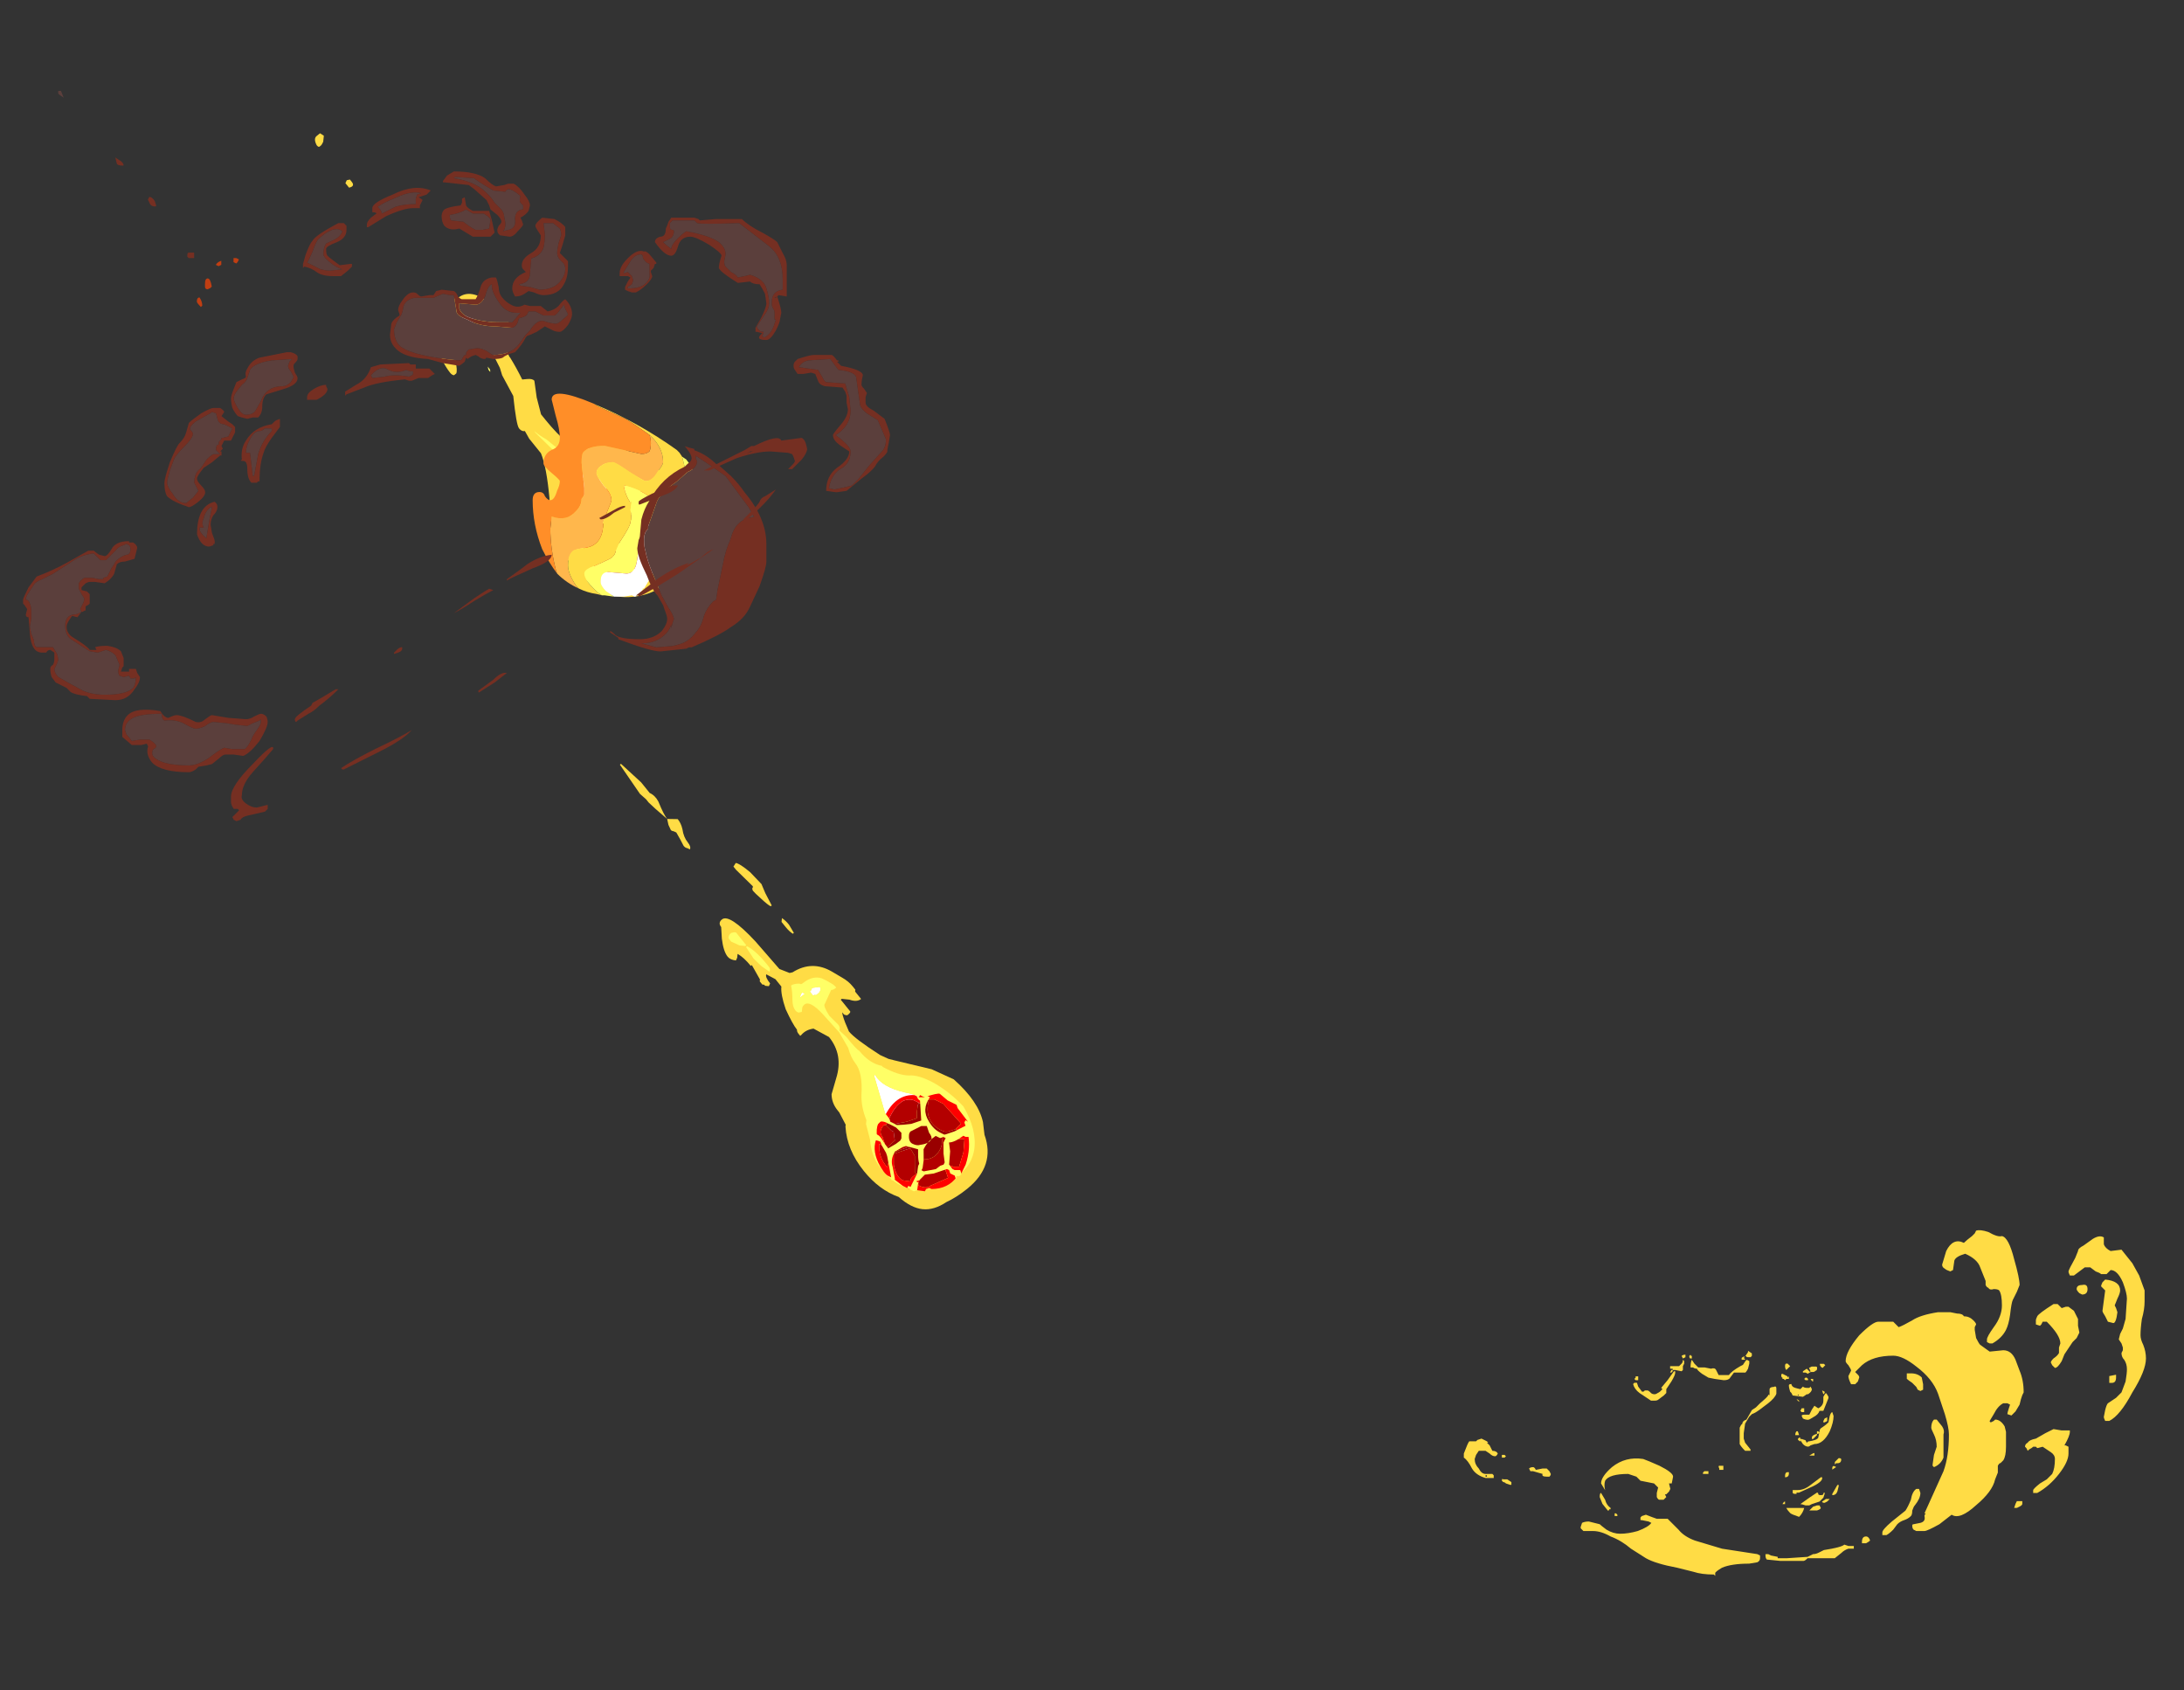<?xml version="1.0" encoding="UTF-8" standalone="no"?>
<svg xmlns:ffdec="https://www.free-decompiler.com/flash" xmlns:xlink="http://www.w3.org/1999/xlink" ffdec:objectType="frame" height="435.2px" width="562.55px" xmlns="http://www.w3.org/2000/svg">
  <rect width="100%" height="100%" fill="#333333" stroke="none"/>
  <g transform="matrix(1.0, 0.0, 0.0, 1.0, 387.75, 393.0)">
    <use ffdec:characterId="4393" height="6.55" transform="matrix(6.578, 0.0, 0.0, 6.578, 32.9, -45.48)" width="8.15" xlink:href="#shape0"/>
    <use ffdec:characterId="4379" height="12.75" transform="matrix(7.0, 0.0, 0.0, 7.0, -10.7, -76.45)" width="25.1" xlink:href="#shape1"/>
    <use ffdec:characterId="4365" height="20.2" transform="matrix(-5.44, 4.387, -4.387, -5.44, -126.402, -96.731)" width="4.8" xlink:href="#shape2"/>
    <use ffdec:characterId="4350" height="13.65" transform="matrix(-0.805, 1.632, -1.632, -0.805, -133.089, -105.126)" width="14.0" xlink:href="#sprite0"/>
    <use ffdec:characterId="4406" height="7.95" transform="matrix(7.0, 0.0, 0.0, 7.0, -372.75, -369.6)" width="6.65" xlink:href="#shape4"/>
    <use ffdec:characterId="4348" height="19.7" transform="matrix(-5.78, 4.661, -4.661, -5.78, -201.94, -254.136)" width="4.6" xlink:href="#shape5"/>
    <use ffdec:characterId="4350" height="13.65" transform="matrix(1.11, 1.377, -1.377, 1.11, -224.78, -273.339)" width="14.0" xlink:href="#sprite0"/>
    <use ffdec:characterId="4381" height="7.45" transform="matrix(7.0, 0.0, 0.0, 7.0, -250.55, -291.5)" width="6.3" xlink:href="#shape6"/>
    <use ffdec:characterId="4352" height="7.55" transform="matrix(7.0, 0.0, 0.0, 7.0, -230.6, -278.1)" width="5.75" xlink:href="#shape7"/>
    <use ffdec:characterId="4367" height="23.9" transform="matrix(7.0, 0.0, 0.0, 7.0, -381.8, -348.85)" width="31.9" xlink:href="#shape8"/>
  </g>
  <defs>
    <g id="shape0" transform="matrix(1.0, 0.0, 0.0, 1.0, -0.95, 7.4)">
      <path d="M5.55 -7.1 L5.45 -7.1 Q5.4 -7.1 5.35 -7.15 L5.45 -7.3 5.45 -7.35 5.6 -7.25 5.6 -7.15 5.55 -7.1 M5.5 -6.85 L5.45 -6.65 Q5.4 -6.55 5.35 -6.5 L4.9 -6.5 4.75 -6.3 Q4.7 -6.2 4.5 -6.2 L4.15 -6.25 3.9 -6.3 3.65 -6.45 Q3.45 -6.6 3.45 -6.65 3.35 -6.65 3.3 -6.7 L3.2 -6.7 Q3.2 -6.9 3.25 -7.0 L3.35 -6.85 Q3.45 -6.75 3.5 -6.7 L3.75 -6.7 4.0 -6.65 Q4.15 -6.7 4.2 -6.6 4.25 -6.5 4.3 -6.4 L4.7 -6.4 Q4.8 -6.55 5.15 -6.75 L5.25 -6.8 5.35 -6.95 5.4 -7.0 5.5 -6.95 5.5 -6.85 M5.3 -7.05 L5.3 -7.05 5.35 -7.0 5.2 -7.0 5.2 -7.05 Q5.2 -7.1 5.25 -7.1 L5.3 -7.15 5.3 -7.05 M3.25 -7.1 L3.25 -7.05 3.2 -7.05 Q3.15 -7.05 3.15 -7.15 L3.2 -7.2 Q3.2 -7.15 3.25 -7.15 L3.25 -7.1 M2.85 -7.15 Q2.9 -7.2 3.0 -7.2 L3.0 -7.1 2.9 -7.05 2.85 -7.15 M2.5 -6.6 L2.5 -6.65 2.4 -6.65 2.4 -6.75 2.75 -6.75 2.85 -6.85 Q2.9 -6.9 2.9 -7.0 L2.95 -6.95 2.95 -6.85 2.9 -6.75 2.9 -6.6 2.85 -6.55 2.6 -6.6 2.5 -6.6 2.5 -6.55 2.45 -6.5 2.4 -6.5 2.45 -6.6 2.5 -6.6 M2.25 -5.7 L2.15 -5.6 1.95 -5.45 Q1.9 -5.4 1.8 -5.4 L1.65 -5.4 1.2 -5.7 Q1.0 -5.85 0.95 -6.05 L1.0 -6.1 1.1 -6.1 1.15 -5.95 1.3 -5.75 Q1.4 -5.75 1.4 -5.8 L1.5 -5.8 Q1.55 -5.8 1.6 -5.75 L1.65 -5.7 Q1.7 -5.65 1.8 -5.65 1.85 -5.65 2.0 -5.75 L2.1 -5.85 2.05 -5.9 2.3 -6.2 2.55 -6.55 2.6 -6.55 2.6 -6.5 Q2.6 -6.4 2.45 -6.15 L2.25 -5.85 2.25 -5.7 M1.15 -6.3 L1.15 -6.2 1.05 -6.2 1.0 -6.25 1.05 -6.3 1.05 -6.35 1.15 -6.35 1.15 -6.3 M7.9 -6.5 L7.85 -6.5 7.8 -6.45 7.7 -6.5 7.6 -6.5 7.6 -6.55 7.75 -6.65 7.9 -6.5 M7.8 -6.2 L7.7 -6.2 7.65 -6.25 7.7 -6.3 7.75 -6.3 7.8 -6.25 7.8 -6.2 M8.0 -6.25 L8.0 -6.15 Q7.95 -6.15 7.9 -6.25 L8.0 -6.25 M7.85 -5.9 L7.9 -5.95 7.95 -5.85 Q7.95 -5.75 7.8 -5.65 L7.75 -5.65 7.6 -5.55 7.2 -5.6 7.15 -5.7 7.1 -5.75 Q7.05 -5.9 7.05 -6.0 7.05 -6.05 7.15 -6.05 7.15 -6.0 7.2 -5.95 7.25 -5.9 7.5 -5.85 L7.6 -5.95 Q7.65 -5.9 7.75 -5.9 L7.85 -5.9 M8.35 -5.8 L8.45 -5.75 8.45 -5.7 8.4 -5.65 8.35 -5.8 M7.1 -6.75 L6.95 -6.6 Q6.9 -6.65 6.9 -6.75 6.9 -6.85 6.95 -6.85 L7.0 -6.85 7.1 -6.75 M6.8 -6.25 L6.8 -6.3 Q6.75 -6.3 6.75 -6.4 6.75 -6.45 6.8 -6.45 L7.0 -6.35 7.0 -6.3 7.05 -6.35 7.05 -6.25 6.95 -6.25 6.9 -6.2 6.85 -6.25 6.8 -6.25 M7.45 -5.35 L7.35 -5.45 Q7.4 -5.45 7.45 -5.4 L7.45 -5.35 M7.45 -5.6 L7.4 -5.65 7.4 -5.6 7.45 -5.6 M7.5 -5.0 L7.55 -5.1 7.65 -5.1 7.65 -4.95 7.55 -4.95 7.5 -5.0 M7.55 -4.8 Q7.55 -4.85 7.65 -4.85 L7.85 -4.85 7.95 -5.05 8.05 -5.2 8.2 -5.1 Q8.4 -5.2 8.4 -5.4 8.4 -5.5 8.4 -5.55 8.45 -5.65 8.5 -5.7 8.55 -5.65 8.6 -5.55 L8.6 -5.5 8.4 -5.0 8.25 -5.0 Q8.2 -4.85 8.0 -4.75 7.85 -4.65 7.8 -4.65 7.7 -4.65 7.6 -4.7 L7.55 -4.8 M7.4 -4.2 L7.45 -4.05 7.3 -4.05 Q7.3 -4.15 7.35 -4.2 L7.4 -4.2 M7.5 -3.9 L7.55 -3.9 7.7 -3.85 7.75 -3.75 7.8 -3.8 Q8.15 -3.85 8.2 -3.95 L8.25 -4.2 Q8.25 -4.3 8.35 -4.35 8.5 -4.45 8.6 -4.55 L8.65 -4.8 Q8.7 -4.95 8.75 -4.95 L8.8 -4.8 Q8.8 -4.55 8.65 -4.2 8.4 -3.7 8.05 -3.7 L7.9 -3.65 Q7.85 -3.6 7.8 -3.6 7.7 -3.6 7.6 -3.7 L7.5 -3.85 7.5 -3.8 Q7.4 -3.85 7.4 -3.9 L7.45 -3.95 7.5 -3.95 7.5 -3.9 M8.45 -4.7 L8.55 -4.75 8.55 -4.6 8.45 -4.55 8.4 -4.55 8.4 -4.6 8.45 -4.7 M7.95 -3.9 L7.95 -3.95 Q7.95 -4.05 8.15 -4.1 L8.15 -4.2 8.2 -4.2 8.25 -4.15 8.2 -4.1 8.15 -4.1 8.15 -4.05 8.0 -3.9 7.95 -3.9 M8.35 -4.1 L8.35 -4.1 M8.85 -3.0 L9.0 -3.15 Q9.1 -3.15 9.1 -3.1 9.1 -2.95 8.95 -2.95 L8.9 -2.95 8.85 -2.9 Q8.85 -2.95 8.85 -3.0 M7.95 -3.25 Q7.9 -3.25 7.85 -3.25 8.0 -3.35 8.05 -3.35 L8.05 -3.25 7.95 -3.25 M8.3 -2.4 L8.35 -2.4 Q8.4 -2.25 8.0 -2.05 L7.45 -1.8 7.35 -1.8 7.35 -1.75 7.3 -1.75 Q7.2 -1.75 7.2 -1.8 7.2 -1.75 7.2 -1.85 L7.2 -1.9 7.4 -1.9 Q7.65 -1.9 7.9 -2.1 L8.3 -2.4 M9.0 -2.05 L8.95 -1.85 Q8.9 -1.7 8.75 -1.7 8.75 -1.65 8.75 -1.75 L8.95 -2.1 9.0 -2.1 9.0 -2.05 M8.75 -2.7 L8.75 -2.75 Q8.75 -2.9 8.9 -2.8 L8.75 -2.7 M6.9 -2.45 Q6.9 -2.6 7.0 -2.6 L7.05 -2.6 7.05 -2.55 Q7.05 -2.4 6.9 -2.4 L6.9 -2.45 M7.0 -1.2 L7.65 -1.2 Q7.6 -1.0 7.45 -0.85 7.15 -0.95 7.1 -1.0 7.0 -1.1 6.95 -1.2 L7.0 -1.2 M7.5 -1.35 L7.85 -1.6 8.15 -1.8 Q8.2 -1.8 8.2 -1.75 8.2 -1.7 8.3 -1.7 8.4 -1.7 8.4 -1.75 8.4 -1.8 8.45 -1.8 8.45 -1.85 8.45 -1.75 L8.4 -1.6 8.25 -1.45 7.95 -1.35 7.85 -1.3 7.7 -1.3 Q7.55 -1.35 7.5 -1.35 M6.9 -1.35 L6.8 -1.35 Q6.85 -1.45 6.9 -1.45 L6.9 -1.35 M8.65 -1.55 L8.55 -1.45 8.45 -1.4 Q8.35 -1.4 8.35 -1.45 L8.5 -1.55 8.65 -1.55 M8.0 -1.25 L8.15 -1.3 8.25 -1.3 8.3 -1.2 Q8.3 -1.15 8.15 -1.1 L7.85 -1.1 8.0 -1.25" fill="#ffdc45" fill-rule="evenodd" stroke="none"/>
    </g>
    <g id="shape1" transform="matrix(1.0, 0.0, 0.0, 1.0, 13.25, 12.8)">
      <path d="M10.3 -12.5 L10.3 -12.25 Q10.35 -12.1 10.55 -12.0 L10.95 -12.05 11.35 -11.55 11.6 -11.1 11.8 -10.55 11.8 -10.15 Q11.8 -9.85 11.7 -9.5 11.65 -9.15 11.65 -8.9 11.65 -8.75 11.75 -8.55 11.85 -8.3 11.85 -8.05 11.85 -7.6 11.35 -6.8 10.9 -5.95 10.5 -5.75 L10.35 -5.75 Q10.3 -5.85 10.3 -5.9 L10.35 -6.15 Q10.4 -6.35 10.45 -6.4 L10.75 -6.6 10.95 -6.8 11.1 -7.2 Q11.15 -7.5 11.15 -7.65 11.15 -7.85 11.05 -8.0 10.95 -8.1 10.95 -8.25 L11.0 -8.35 11.0 -8.45 10.95 -8.6 10.85 -8.75 10.9 -8.95 11.0 -9.15 11.1 -9.5 11.15 -10.25 Q11.15 -10.45 11.0 -10.85 10.8 -11.3 10.55 -11.3 L10.5 -11.25 Q10.45 -11.2 10.4 -11.15 L10.2 -11.15 Q10.15 -11.2 10.0 -11.25 L9.8 -11.4 9.6 -11.4 9.2 -11.1 9.05 -11.1 Q9.0 -11.2 9.0 -11.25 9.0 -11.3 9.25 -11.75 L9.35 -12.0 Q9.35 -12.1 9.55 -12.2 L9.9 -12.45 Q10.15 -12.6 10.3 -12.5 M7.0 -11.7 Q7.2 -11.0 7.2 -10.75 L7.1 -10.5 6.95 -10.2 Q6.9 -10.1 6.85 -9.65 6.8 -9.3 6.7 -9.1 6.55 -8.8 6.2 -8.6 L6.1 -8.6 6.0 -8.65 6.0 -8.75 Q6.0 -8.85 6.25 -9.2 6.55 -9.6 6.55 -10.0 6.55 -10.4 6.45 -10.55 6.4 -10.6 6.25 -10.6 6.1 -10.55 6.05 -10.65 6.0 -10.65 5.95 -10.75 L5.95 -10.9 5.75 -11.4 Q5.65 -11.7 5.2 -11.9 4.85 -11.8 4.8 -11.65 L4.75 -11.3 4.65 -11.25 Q4.5 -11.3 4.45 -11.35 4.35 -11.4 4.35 -11.5 L4.5 -12.0 Q4.75 -12.5 5.15 -12.3 5.25 -12.4 5.45 -12.55 L5.55 -12.65 5.6 -12.75 Q5.75 -12.8 6.05 -12.7 6.4 -12.5 6.55 -12.55 6.8 -12.5 7.0 -11.7 M7.85 -9.6 Q7.9 -9.7 8.45 -10.05 L8.6 -10.05 8.75 -9.9 8.9 -9.95 9.0 -9.95 9.2 -9.8 Q9.3 -9.6 9.35 -9.5 9.35 -9.4 9.35 -9.25 L9.4 -9.0 9.3 -8.8 9.15 -8.65 8.85 -8.2 8.75 -7.95 Q8.6 -7.7 8.5 -7.7 L8.4 -7.8 8.35 -7.9 Q8.35 -7.95 8.45 -8.05 8.6 -8.15 8.65 -8.25 L8.65 -8.45 8.7 -8.6 Q8.7 -8.9 8.2 -9.4 L8.05 -9.4 8.0 -9.3 7.95 -9.25 7.8 -9.3 Q7.8 -9.35 7.8 -9.45 7.8 -9.5 7.85 -9.6 M7.2 -7.6 Q7.35 -7.25 7.35 -6.8 L7.3 -6.7 7.25 -6.55 7.2 -6.35 7.05 -6.1 6.9 -5.95 6.75 -6.0 Q6.75 -6.05 6.8 -6.2 L6.85 -6.35 6.75 -6.4 6.6 -6.4 Q6.4 -6.3 6.25 -6.0 L6.1 -5.75 Q6.1 -5.7 6.15 -5.7 L6.25 -5.75 6.3 -5.8 Q6.5 -5.8 6.65 -5.55 L6.7 -5.35 6.7 -4.8 Q6.7 -4.45 6.6 -4.3 L6.5 -4.2 Q6.45 -4.2 6.4 -4.1 L6.4 -3.85 6.3 -3.6 Q6.2 -3.15 5.6 -2.65 5.0 -2.1 4.7 -2.3 L4.25 -1.95 Q3.8 -1.7 3.7 -1.7 L3.4 -1.7 3.3 -1.75 Q3.25 -1.8 3.25 -1.9 3.25 -1.95 3.3 -1.95 L3.55 -2.0 Q3.75 -2.05 3.7 -2.25 3.7 -2.3 3.75 -2.35 L3.7 -2.35 4.4 -3.9 Q4.6 -4.45 4.6 -5.25 4.6 -5.5 4.45 -6.0 L4.2 -6.75 Q4.0 -7.3 3.4 -7.75 2.9 -8.15 2.55 -8.15 1.8 -8.15 1.4 -7.8 L1.15 -7.55 1.25 -7.45 Q1.3 -7.4 1.3 -7.35 L1.25 -7.2 1.15 -7.1 1.0 -7.1 Q0.9 -7.3 0.9 -7.4 L1.0 -7.6 Q1.0 -7.65 0.9 -7.8 0.8 -7.9 0.8 -7.95 0.8 -8.3 1.3 -8.9 1.8 -9.4 2.0 -9.4 L2.55 -9.4 2.75 -9.2 Q2.9 -9.25 3.25 -9.45 3.55 -9.65 4.2 -9.75 L4.65 -9.75 4.9 -9.7 Q5.1 -9.7 5.15 -9.6 5.35 -9.6 5.5 -9.45 5.6 -9.35 5.6 -9.3 L5.55 -9.2 5.55 -9.1 5.6 -8.8 Q5.7 -8.6 5.75 -8.55 L6.1 -8.3 6.6 -8.35 Q6.9 -8.35 7.05 -8.0 L7.2 -7.6 M10.8 -10.25 L10.7 -10.0 10.75 -9.9 10.8 -9.75 Q10.75 -9.35 10.65 -9.35 L10.45 -9.4 10.35 -9.6 Q10.25 -9.75 10.25 -9.8 L10.35 -10.55 10.2 -10.7 Q10.2 -10.75 10.25 -10.85 L10.35 -10.95 Q10.9 -10.9 10.9 -10.55 10.9 -10.45 10.8 -10.25 M9.7 -10.6 Q9.7 -10.4 9.5 -10.4 L9.4 -10.45 Q9.3 -10.55 9.3 -10.6 9.3 -10.75 9.5 -10.75 9.7 -10.8 9.7 -10.6 M3.55 -6.85 L3.45 -6.9 3.4 -7.0 3.25 -7.15 Q3.1 -7.25 3.05 -7.3 L3.05 -7.5 3.2 -7.5 Q3.45 -7.5 3.6 -7.35 L3.65 -7.1 3.65 -6.9 3.55 -6.85 M4.15 -5.8 L4.35 -5.55 Q4.45 -5.4 4.4 -5.25 L4.4 -4.4 Q4.3 -4.15 4.05 -4.05 L4.0 -4.1 4.0 -4.15 4.05 -4.5 4.15 -4.8 Q4.15 -5.05 4.05 -5.25 3.95 -5.45 3.95 -5.5 3.95 -5.7 4.05 -5.8 L4.15 -5.8 M4.25 -4.6 L4.25 -4.6 M2.7 -1.95 L2.55 -1.75 Q2.4 -1.6 2.3 -1.55 L2.15 -1.55 2.15 -1.65 Q2.15 -1.75 2.5 -2.05 L3.0 -2.45 Q3.1 -2.6 3.2 -2.85 3.25 -3.15 3.4 -3.25 L3.5 -3.25 3.55 -3.1 Q3.55 -2.9 3.35 -2.65 3.3 -2.6 3.25 -2.45 3.25 -2.3 3.2 -2.25 3.1 -2.15 2.95 -2.1 2.8 -2.05 2.7 -1.95 M1.1 -1.15 L1.1 -1.05 0.9 -1.05 Q0.75 -1.0 0.65 -0.9 L0.4 -0.7 -0.6 -0.7 Q-0.7 -0.6 -0.75 -0.6 L-1.6 -0.6 -2.1 -0.65 Q-2.15 -0.7 -2.15 -0.8 L-2.15 -0.85 -2.05 -0.85 -1.95 -0.8 -1.7 -0.75 -1.7 -0.7 -1.35 -0.7 -0.6 -0.75 -0.4 -0.85 Q-0.3 -0.85 -0.2 -0.9 L0.0 -1.0 Q0.65 -1.1 0.75 -1.2 L0.9 -1.15 1.1 -1.15 M1.4 -1.3 Q1.4 -1.5 1.55 -1.5 1.65 -1.5 1.7 -1.35 1.65 -1.3 1.55 -1.25 L1.4 -1.25 Q1.4 -1.2 1.4 -1.3 M10.75 -7.45 L10.75 -7.35 Q10.75 -7.15 10.6 -7.15 L10.5 -7.15 10.5 -7.4 10.75 -7.45 M7.4 -4.8 Q7.4 -4.9 7.5 -4.95 7.55 -5.05 7.8 -5.1 L8.15 -5.3 8.45 -5.45 8.75 -5.4 9.05 -5.4 9.05 -5.35 Q9.05 -5.2 8.85 -4.85 L8.9 -4.85 9.0 -4.8 9.0 -4.55 Q9.0 -4.25 8.65 -3.8 8.3 -3.35 7.85 -3.1 L7.7 -3.1 7.7 -3.2 Q7.7 -3.25 7.95 -3.45 L8.2 -3.6 8.4 -3.8 Q8.5 -4.0 8.5 -4.35 8.5 -4.5 8.35 -4.6 L8.05 -4.8 7.85 -4.75 7.8 -4.8 7.7 -4.8 Q7.65 -4.75 7.55 -4.7 L7.5 -4.65 7.45 -4.75 7.4 -4.8 M7.05 -2.7 L7.1 -2.8 7.3 -2.8 7.3 -2.7 Q7.3 -2.65 7.2 -2.6 L7.1 -2.55 7.0 -2.55 7.05 -2.7 M-12.75 -5.05 L-12.6 -5.1 -12.4 -5.0 -12.35 -4.95 -12.4 -4.95 -12.3 -4.85 -12.2 -4.65 Q-12.05 -4.65 -12.0 -4.55 -12.05 -4.45 -12.1 -4.45 -12.2 -4.45 -12.3 -4.55 L-12.45 -4.65 Q-12.5 -4.65 -12.45 -4.65 L-12.7 -4.65 -12.8 -4.5 -12.85 -4.35 Q-12.85 -4.15 -12.7 -4.0 -12.6 -3.8 -12.45 -3.8 L-12.2 -3.8 -12.15 -3.75 Q-12.15 -3.8 -12.15 -3.7 L-12.15 -3.65 -12.45 -3.65 Q-12.8 -3.75 -12.95 -4.0 -13.1 -4.3 -13.25 -4.4 L-13.25 -4.55 Q-13.1 -4.95 -13.05 -5.0 L-12.8 -5.0 -12.75 -5.05 M-12.45 -3.75 L-12.45 -3.7 -12.4 -3.7 -12.4 -3.75 -12.45 -3.75 M-0.5 -7.55 L-0.5 -7.6 -0.55 -7.7 -0.45 -7.75 -0.3 -7.75 Q-0.25 -7.75 -0.25 -7.7 -0.25 -7.6 -0.3 -7.6 -0.35 -7.55 -0.4 -7.55 L-0.5 -7.55 M-0.15 -7.85 L0.0 -7.85 0.05 -7.8 -0.05 -7.7 Q-0.15 -7.75 -0.15 -7.85 M-6.65 -4.35 Q-6.5 -4.3 -6.05 -4.1 -5.55 -3.85 -5.55 -3.7 L-5.6 -3.45 -5.7 -3.45 -5.65 -3.25 -5.7 -3.15 -5.8 -3.05 -5.85 -3.05 -5.8 -2.95 -5.9 -2.85 -6.05 -2.85 Q-6.1 -2.85 -6.15 -2.95 L-6.15 -3.1 -6.1 -3.3 -6.25 -3.45 -6.75 -3.55 -6.9 -3.7 -7.2 -3.8 Q-7.9 -3.8 -8.05 -3.55 -8.1 -3.4 -8.05 -3.2 L-8.2 -3.45 Q-8.2 -3.7 -7.8 -4.05 -7.3 -4.45 -6.65 -4.35 M-11.75 -4.4 L-11.85 -4.4 -11.85 -4.5 -11.75 -4.5 -11.7 -4.45 -11.75 -4.4 M-10.85 -4.0 Q-10.8 -4.05 -10.7 -4.05 -10.65 -4.05 -10.6 -3.95 L-10.35 -4.0 -10.2 -4.0 -10.1 -3.9 -10.05 -3.8 Q-10.05 -3.75 -10.1 -3.7 L-10.2 -3.7 Q-10.4 -3.7 -10.35 -3.8 L-10.7 -3.9 -10.8 -3.9 -10.85 -4.0 M-11.5 -3.4 L-11.55 -3.4 -11.7 -3.45 Q-11.75 -3.5 -11.8 -3.5 L-11.85 -3.55 Q-11.85 -3.65 -11.8 -3.6 L-11.65 -3.6 -11.5 -3.5 -11.5 -3.4 M-7.6 -2.25 L-7.7 -2.25 -7.7 -2.35 -7.65 -2.35 -7.6 -2.3 -7.6 -2.25 M-6.7 -2.1 L-6.75 -2.1 -6.75 -2.2 -6.7 -2.25 -6.55 -2.3 Q-6.3 -2.2 -6.15 -2.15 L-5.75 -2.15 -5.35 -1.75 Q-5.15 -1.5 -4.75 -1.35 L-3.75 -1.05 -2.45 -0.85 -2.35 -0.8 -2.35 -0.7 Q-2.35 -0.6 -2.45 -0.55 L-2.75 -0.5 Q-3.4 -0.5 -3.75 -0.35 -4.0 -0.2 -4.0 -0.15 L-4.0 -0.05 -4.05 -0.1 Q-4.5 -0.1 -4.8 -0.2 L-5.4 -0.35 Q-6.2 -0.5 -6.55 -0.7 L-7.1 -1.05 Q-7.45 -1.35 -7.85 -1.5 -8.2 -1.7 -8.5 -1.7 L-8.85 -1.7 -8.95 -1.8 -8.95 -1.85 -8.9 -2.0 Q-8.8 -2.05 -8.65 -2.05 L-8.25 -1.95 Q-8.2 -1.9 -8.0 -1.75 -7.75 -1.6 -7.5 -1.6 -7.2 -1.6 -6.85 -1.7 -6.45 -1.85 -6.35 -2.0 L-6.45 -2.05 -6.7 -2.1 M-8.05 -2.85 Q-8.0 -2.65 -7.85 -2.55 L-7.85 -2.5 -7.9 -2.5 Q-7.9 -2.45 -7.95 -2.45 L-8.15 -2.7 -8.25 -2.95 Q-8.25 -3.1 -8.2 -3.1 L-8.05 -2.85 M-2.0 -6.85 L-2.0 -6.9 Q-2.0 -7.0 -1.85 -7.0 -1.75 -7.05 -1.75 -6.95 L-1.75 -6.75 Q-1.8 -6.6 -2.05 -6.4 L-2.25 -6.25 Q-2.5 -6.05 -2.65 -6.0 L-2.75 -5.9 -2.9 -5.65 -2.95 -5.3 -2.95 -5.1 -2.9 -4.95 -2.7 -4.7 -2.7 -4.65 -2.9 -4.65 Q-3.05 -4.8 -3.1 -4.9 L-3.1 -5.5 -3.05 -5.6 -3.0 -5.65 Q-3.0 -5.75 -2.85 -5.8 L-2.65 -6.15 -2.5 -6.25 -2.35 -6.4 Q-2.05 -6.65 -2.05 -6.7 -2.0 -6.75 -2.0 -6.65 L-2.0 -6.85 M-4.3 -3.9 L-4.25 -3.9 -4.25 -3.8 Q-4.3 -3.8 -4.35 -3.8 L-4.45 -3.8 -4.45 -3.85 -4.4 -3.9 -4.3 -3.9 M-3.7 -4.1 L-3.7 -3.95 -3.85 -3.95 -3.85 -4.0 Q-3.9 -4.1 -3.85 -4.1 L-3.7 -4.1 M-1.95 -0.7 L-1.95 -0.7" fill="#ffdc45" fill-rule="evenodd" stroke="none"/>
    </g>
    <g id="shape2" transform="matrix(1.0, 0.0, 0.0, 1.0, 2.4, 2.95)">
      <path d="M2.4 -0.05 Q2.4 0.95 1.9 1.65 L1.85 1.7 Q1.8 1.95 1.75 2.2 L1.75 2.3 Q1.75 2.65 1.55 2.9 L1.05 3.25 Q0.3 3.75 0.3 4.6 L0.55 5.2 Q0.8 5.35 1.05 5.3 L1.1 5.3 1.1 5.4 Q1.1 5.5 1.05 5.55 1.05 5.8 0.9 6.4 0.7 6.95 0.5 7.15 L0.5 7.5 0.65 7.85 Q0.75 7.8 0.75 7.5 L0.85 7.45 0.95 7.55 0.95 7.6 1.0 7.65 1.0 7.8 0.95 7.85 0.85 8.45 0.9 8.45 Q0.9 8.85 1.0 9.1 L1.1 9.0 1.2 8.95 Q1.35 9.1 1.35 9.25 1.35 9.5 1.1 9.9 L0.85 10.25 Q0.85 10.45 0.65 10.45 0.3 10.45 0.2 9.05 L0.15 7.7 -0.05 7.35 -0.15 7.3 Q-1.0 7.2 -1.3 6.4 L-1.45 6.0 Q-1.55 5.75 -1.55 5.5 L-1.55 5.35 -1.5 5.3 -1.5 4.95 Q-1.3 4.95 -1.15 5.2 L-0.95 5.4 -0.9 5.4 -0.9 4.85 Q-0.9 4.8 -0.75 4.8 -0.7 4.8 -0.65 4.9 L-0.65 5.0 Q-0.6 4.95 -0.5 4.65 L-0.4 4.3 Q-0.4 3.95 -0.75 2.9 L-0.9 2.6 -1.05 2.4 -1.9 1.3 -2.3 0.5 Q-2.5 -0.7 -2.15 -1.4 L-1.9 -1.8 Q-1.5 -2.95 -0.15 -2.95 0.35 -2.95 0.75 -2.85 1.3 -2.8 1.6 -2.5 1.9 -2.2 2.0 -1.6 2.4 -0.95 2.4 -0.05 M0.05 13.45 L0.0 13.7 -0.05 14.0 0.0 14.1 Q0.05 14.15 0.05 14.2 L0.0 14.4 -0.1 14.6 0.0 15.15 0.05 15.5 0.05 15.65 0.1 15.95 0.0 17.25 -0.05 17.25 -0.2 16.25 -0.2 15.75 Q-0.3 15.55 -0.25 15.3 -0.1 14.8 -0.1 14.6 L-0.4 14.35 Q-0.4 14.15 -0.3 13.95 -0.15 13.7 -0.15 13.45 -0.15 13.25 -0.05 13.2 L0.0 13.3 Q0.05 13.35 0.05 13.45 M-1.1 8.4 L-1.05 8.4 Q-1.0 8.55 -1.0 8.75 L-1.0 9.0 -1.1 9.1 Q-1.15 8.95 -1.15 8.75 L-1.1 8.4 M-1.1 9.7 L-1.05 9.7 Q-1.0 9.8 -0.95 10.15 -0.9 10.45 -0.9 10.55 -0.9 10.6 -0.95 10.65 -1.0 10.65 -1.0 10.7 L-0.9 11.55 -0.9 11.7 -1.05 11.75 Q-1.15 11.65 -1.25 11.15 L-1.3 10.55 -1.2 10.2 -1.1 9.7" fill="#ffdc45" fill-rule="evenodd" stroke="none"/>
      <path d="M0.8 -0.4 L0.85 -0.1 Q0.85 0.2 0.4 1.25 L-0.1 2.45 -0.15 2.45 Q-0.05 1.95 -0.6 1.25 -0.9 0.9 -0.9 0.75 -0.85 0.55 -0.65 0.55 -0.5 0.55 -0.35 0.75 L-0.05 1.1 0.3 0.15 Q0.55 -0.6 0.65 -0.6 0.75 -0.6 0.8 -0.4 M0.0 6.4 L0.2 6.4 Q0.2 6.45 0.05 6.5 0.0 6.45 0.0 6.4 M-0.3 6.1 L-0.25 6.15 -0.2 6.15 -0.2 6.35 -0.25 6.35 -0.35 6.4 -0.6 6.25 Q-0.55 6.1 -0.4 6.1 L-0.3 6.1" fill="#ffffff" fill-rule="evenodd" stroke="none"/>
      <path d="M0.8 -0.4 Q0.75 -0.6 0.65 -0.6 0.55 -0.6 0.3 0.15 L-0.05 1.1 -0.35 0.75 Q-0.5 0.55 -0.65 0.55 -0.85 0.55 -0.9 0.75 -0.9 0.9 -0.6 1.25 -0.05 1.95 -0.15 2.45 L-0.1 2.45 0.4 1.25 Q0.85 0.2 0.85 -0.1 L0.8 -0.4 M1.85 -0.35 Q1.85 0.2 1.5 0.7 L1.25 1.25 1.15 1.35 Q1.0 1.85 0.7 2.2 0.15 2.8 0.15 3.25 0.15 3.5 0.0 3.85 -0.05 4.2 -0.1 4.5 L-0.05 5.4 Q0.0 6.1 0.25 6.1 0.35 6.1 0.4 6.05 L0.5 5.95 0.6 6.0 Q0.65 6.05 0.65 6.15 0.65 6.3 0.5 6.5 0.3 6.75 0.2 6.95 L0.15 6.95 Q0.0 6.9 -0.1 6.8 -0.1 6.75 -0.2 6.75 -0.65 6.75 -0.85 6.45 -0.95 6.25 -1.0 6.1 -1.05 6.0 -1.05 5.85 -0.9 5.85 -0.85 5.9 L-0.35 5.65 Q-0.25 5.65 -0.2 5.2 L-0.25 4.75 Q-0.25 4.6 -0.15 4.55 L-0.2 4.2 Q-0.2 3.6 -0.25 3.5 -0.25 2.9 -0.55 2.55 L-0.55 2.5 Q-0.8 1.9 -1.1 1.65 -1.4 1.45 -1.65 0.85 -1.9 0.2 -1.95 -0.5 -1.8 -1.5 -1.25 -2.0 -0.85 -2.35 -0.35 -2.35 0.35 -2.35 0.85 -2.1 1.2 -1.95 1.45 -1.65 L1.6 -1.45 Q1.85 -1.05 1.85 -0.35 M0.0 6.4 Q0.0 6.45 0.05 6.5 0.2 6.45 0.2 6.4 L0.0 6.4 M0.6 8.2 L0.65 8.6 0.6 9.1 0.55 9.1 Q0.4 8.75 0.4 8.1 L0.4 8.0 Q0.4 7.9 0.5 7.85 L0.6 8.2 M0.9 9.6 L0.9 9.75 Q0.85 9.85 0.7 9.85 L0.6 9.8 0.55 9.75 0.55 9.15 0.6 9.15 0.75 9.3 0.9 9.6 M-0.3 6.1 L-0.4 6.1 Q-0.55 6.1 -0.6 6.25 L-0.35 6.4 -0.25 6.35 -0.2 6.35 -0.2 6.15 -0.25 6.15 -0.3 6.1" fill="#ffff66" fill-rule="evenodd" stroke="none"/>
    </g>
    <g id="sprite0" transform="matrix(1.0, 0.0, 0.0, 1.0, 7.0, 13.65)">
      <use ffdec:characterId="4349" height="1.95" transform="matrix(7.0, 0.0, 0.0, 7.0, -7.0, -13.65)" width="2.0" xlink:href="#shape3"/>
    </g>
    <g id="shape3" transform="matrix(1.0, 0.0, 0.0, 1.0, 1.0, 1.95)">
      <path d="M-0.4 -1.45 L-0.35 -1.6 -0.4 -1.7 -0.15 -1.8 0.15 -1.85 0.2 -1.75 Q0.2 -1.65 0.25 -1.6 L0.3 -1.6 0.45 -1.75 0.75 -1.5 Q0.85 -1.45 0.85 -1.3 0.85 -1.25 0.75 -1.25 L0.65 -1.2 0.65 -1.15 Q0.8 -1.05 0.85 -1.1 L0.9 -0.95 Q0.9 -0.8 0.7 -0.65 L0.5 -0.55 0.55 -0.5 0.8 -0.55 Q0.7 -0.3 0.45 -0.2 L0.45 -0.3 0.4 -0.3 0.3 -0.2 Q0.25 -0.1 0.15 -0.1 0.05 -0.1 0.05 -0.15 L0.1 -0.3 0.1 -0.35 0.25 -0.45 0.5 -0.35 0.5 -0.4 0.25 -0.6 Q0.0 -0.55 0.0 -0.4 L0.0 -0.3 -0.1 -0.5 -0.35 -0.8 -0.6 -0.65 -0.3 -0.8 Q-0.15 -0.6 0.0 -0.6 0.15 -0.6 0.25 -0.75 L0.35 -0.65 Q0.45 -0.55 0.5 -0.55 L0.25 -0.8 0.35 -0.95 0.65 -1.1 0.65 -1.15 0.55 -1.15 0.35 -1.05 0.3 -1.2 Q0.2 -1.35 0.0 -1.35 -0.15 -1.35 -0.25 -1.25 L-0.3 -1.3 -0.4 -1.45 M-0.05 -0.2 L-0.1 -0.15 -0.15 -0.15 Q-0.4 -0.15 -0.55 -0.25 -0.65 -0.35 -0.65 -0.45 L-0.65 -0.55 -0.6 -0.55 -0.45 -0.6 -0.35 -0.65 -0.2 -0.5 -0.05 -0.3 -0.05 -0.2 M-0.8 -0.7 L-0.85 -0.8 -0.85 -1.0 -0.65 -1.5 -0.5 -1.45 -0.4 -1.35 Q-0.35 -1.3 -0.35 -1.2 -0.35 -0.8 -0.8 -0.7" fill="#b30000" fill-rule="evenodd" stroke="none"/>
      <path d="M0.05 -0.15 L0.0 -0.15 0.0 -0.2 -0.05 -0.15 -0.05 -0.2 -0.05 -0.3 -0.2 -0.5 -0.35 -0.65 -0.45 -0.6 -0.6 -0.55 -0.65 -0.55 -0.65 -0.6 -0.6 -0.65 -0.75 -0.65 -0.8 -0.7 Q-0.35 -0.8 -0.35 -1.2 -0.35 -1.3 -0.4 -1.35 L-0.5 -1.45 -0.5 -1.5 -0.4 -1.45 -0.3 -1.3 -0.25 -1.25 Q-0.15 -1.35 0.0 -1.35 0.2 -1.35 0.3 -1.2 L0.35 -1.05 0.55 -1.15 0.65 -1.15 0.65 -1.1 0.35 -0.95 0.25 -0.8 0.5 -0.55 Q0.45 -0.55 0.35 -0.65 L0.25 -0.75 Q0.15 -0.6 0.0 -0.6 -0.15 -0.6 -0.3 -0.8 L-0.6 -0.65 -0.35 -0.8 -0.1 -0.5 0.0 -0.3 0.0 -0.4 Q0.0 -0.55 0.25 -0.6 L0.5 -0.4 0.5 -0.35 0.25 -0.45 0.1 -0.35 0.1 -0.3 0.05 -0.15" fill="#990000" fill-rule="evenodd" stroke="none"/>
      <path d="M0.05 -1.95 L0.25 -1.95 0.35 -1.9 Q0.65 -1.85 0.8 -1.55 L0.8 -1.5 0.85 -1.45 0.9 -1.45 1.0 -1.15 1.0 -1.0 0.95 -0.75 0.95 -0.65 Q0.95 -0.55 0.8 -0.35 0.6 -0.1 0.35 -0.1 0.2 0.0 0.1 0.0 L-0.05 -0.05 -0.1 -0.05 Q-0.6 -0.05 -0.75 -0.4 L-0.75 -0.5 -0.8 -0.5 -0.8 -0.6 Q-1.0 -0.8 -1.0 -0.85 L-0.95 -1.05 -0.95 -1.25 -0.9 -1.3 -0.75 -1.6 -0.55 -1.7 Q-0.3 -1.9 0.05 -1.95 M0.05 -0.15 Q0.05 -0.1 0.15 -0.1 0.25 -0.1 0.3 -0.2 L0.4 -0.3 0.45 -0.3 0.45 -0.2 Q0.7 -0.3 0.8 -0.55 L0.55 -0.5 0.5 -0.55 0.7 -0.65 Q0.9 -0.8 0.9 -0.95 L0.85 -1.1 Q0.8 -1.05 0.65 -1.15 L0.65 -1.2 0.75 -1.25 Q0.85 -1.25 0.85 -1.3 0.85 -1.45 0.75 -1.5 L0.45 -1.75 0.3 -1.6 0.25 -1.6 Q0.2 -1.65 0.2 -1.75 L0.15 -1.85 -0.15 -1.8 -0.4 -1.7 -0.35 -1.6 -0.4 -1.45 -0.5 -1.5 -0.5 -1.45 -0.65 -1.5 -0.85 -1.0 -0.85 -0.8 -0.8 -0.7 -0.75 -0.65 -0.6 -0.65 -0.65 -0.6 -0.65 -0.55 -0.65 -0.45 Q-0.65 -0.35 -0.55 -0.25 -0.4 -0.15 -0.15 -0.15 L-0.1 -0.15 -0.05 -0.2 -0.05 -0.15 0.0 -0.2 0.0 -0.15 0.05 -0.15" fill="#ff0000" fill-rule="evenodd" stroke="none"/>
      <path d="M0.2 -1.9 L0.25 -1.95 0.3 -1.95 0.35 -1.9 0.4 -1.9 0.35 -1.85 Q0.35 -1.8 0.35 -1.75 L0.3 -1.7 0.3 -1.65 0.5 -1.45 0.6 -1.3 0.75 -1.25 0.8 -1.2 0.8 -1.25 0.95 -1.3 1.0 -1.25 1.0 -1.1 0.95 -1.1 0.95 -1.15 0.65 -1.15 0.5 -1.1 0.45 -1.1 Q0.4 -1.05 0.3 -1.0 L0.2 -0.95 0.25 -0.7 0.3 -0.65 0.45 -0.55 0.5 -0.55 Q0.65 -0.55 0.75 -0.65 L0.95 -0.8 1.0 -0.75 0.6 -0.45 0.55 -0.4 0.45 -0.25 0.4 -0.2 Q0.4 -0.1 0.45 -0.05 L0.3 -0.05 0.3 -0.1 Q0.3 -0.15 0.4 -0.3 L0.45 -0.4 0.3 -0.5 0.2 -0.55 0.15 -0.55 0.05 -0.5 0.0 -0.35 0.0 -0.15 Q0.0 -0.05 0.05 0.0 L-0.15 0.0 -0.15 -0.05 -0.1 -0.15 -0.05 -0.2 -0.05 -0.35 Q-0.1 -0.45 -0.2 -0.6 L-0.35 -0.75 -0.7 -0.55 Q-0.7 -0.5 -0.75 -0.45 L-0.75 -0.5 -0.8 -0.6 -0.85 -0.6 -0.85 -0.7 Q-0.55 -0.65 -0.4 -0.9 -0.3 -1.05 -0.3 -1.2 L-0.3 -1.3 -0.45 -1.45 -0.65 -1.6 -0.7 -1.55 -0.75 -1.55 -0.75 -1.6 -0.7 -1.65 -0.6 -1.7 -0.6 -1.75 -0.55 -1.75 -0.5 -1.8 -0.45 -1.7 -0.45 -1.65 Q-0.25 -1.55 -0.2 -1.45 L-0.05 -1.55 0.2 -1.65 0.25 -1.75 0.25 -1.8 0.2 -1.9 M0.2 -1.55 L0.05 -1.45 -0.15 -1.35 -0.25 -1.35 -0.25 -1.3 -0.2 -1.25 -0.2 -1.15 -0.1 -1.1 Q0.0 -1.05 0.15 -1.05 L0.35 -1.15 0.5 -1.2 0.55 -1.2 0.55 -1.25 0.4 -1.45 0.3 -1.5 0.25 -1.55 0.2 -1.55 M0.15 -0.8 Q0.15 -0.9 0.1 -0.95 0.0 -1.1 -0.1 -1.1 -0.15 -1.1 -0.2 -1.0 L-0.3 -0.9 -0.25 -0.8 -0.05 -0.65 0.0 -0.65 Q0.15 -0.7 0.15 -0.8" fill="#ffff66" fill-rule="evenodd" stroke="none"/>
    </g>
    <g id="shape4" transform="matrix(1.0, 0.0, 0.0, 1.0, 53.25, 52.8)">
      <path d="M-53.05 -52.55 L-53.2 -52.65 -53.25 -52.7 -53.25 -52.8 -53.15 -52.8 -53.05 -52.55" fill="#5b3f3c" fill-rule="evenodd" stroke="none"/>
      <path d="M-51.0 -50.25 Q-50.9 -50.2 -50.85 -50.1 L-50.85 -50.05 Q-51.1 -50.05 -51.1 -50.15 L-51.15 -50.35 -51.0 -50.25 M-48.5 -46.7 L-48.5 -46.75 Q-48.5 -46.85 -48.45 -46.85 L-48.25 -46.85 Q-48.25 -46.9 -48.25 -46.75 L-48.25 -46.65 -48.45 -46.65 -48.5 -46.7 M-49.7 -48.75 L-49.65 -48.6 -49.65 -48.55 -49.7 -48.55 Q-49.85 -48.55 -49.9 -48.7 L-49.95 -48.8 -49.9 -48.9 Q-49.8 -48.9 -49.7 -48.75" fill="#752f22" fill-rule="evenodd" stroke="none"/>
      <path d="M-47.35 -46.35 L-47.45 -46.4 Q-47.4 -46.5 -47.25 -46.55 L-47.25 -46.4 -47.35 -46.35 M-46.8 -46.65 L-46.7 -46.65 -46.6 -46.6 -46.65 -46.5 -46.7 -46.45 -46.8 -46.5 -46.8 -46.65 M-47.65 -45.55 L-47.75 -45.5 Q-47.85 -45.5 -47.85 -45.6 L-47.85 -45.7 Q-47.85 -45.9 -47.75 -45.9 -47.65 -45.9 -47.6 -45.6 L-47.65 -45.55 M-47.95 -44.9 L-48.0 -44.85 Q-48.15 -45.0 -48.15 -45.05 -48.15 -45.2 -48.05 -45.2 -47.95 -45.05 -47.95 -44.9" fill="#c03e12" fill-rule="evenodd" stroke="none"/>
    </g>
    <g id="shape5" transform="matrix(1.0, 0.0, 0.0, 1.0, 2.45, 2.8)">
      <path d="M2.15 -0.1 Q2.15 0.05 2.0 0.55 1.95 1.0 1.7 1.45 1.55 1.75 1.3 2.05 0.7 2.95 0.55 3.45 0.55 3.55 0.55 4.1 L0.5 4.4 Q0.6 4.45 0.6 4.6 0.6 4.75 0.05 5.6 L-0.1 6.4 -0.2 6.65 -0.35 7.35 Q-0.2 8.1 0.4 8.1 0.75 8.1 0.85 7.8 1.0 7.5 1.1 7.45 L1.2 7.45 Q1.25 7.5 1.25 7.6 1.25 8.0 1.05 8.6 0.7 9.5 0.2 9.5 0.05 9.6 -0.1 9.6 -0.4 9.6 -0.6 9.45 -1.15 9.45 -1.35 8.6 L-1.45 7.8 -1.4 7.45 -1.3 7.4 -1.2 7.45 -1.2 7.5 Q-1.15 7.5 -1.1 7.55 L-1.05 7.55 Q-0.9 7.55 -0.7 6.75 L-0.7 6.7 Q-0.65 6.3 -0.55 5.85 L-0.7 5.75 Q-0.85 5.65 -0.85 5.55 L-0.55 5.05 -0.3 4.5 -0.3 4.25 Q-0.3 3.65 -0.4 3.1 L-0.45 2.95 Q-0.65 3.05 -0.7 3.3 -0.7 3.4 -0.85 3.65 L-1.0 3.85 Q-1.1 4.0 -1.2 4.1 L-1.3 4.15 -1.35 4.15 -1.35 4.1 -1.25 3.0 -1.3 2.95 -1.45 2.35 -1.65 2.0 Q-2.0 1.35 -2.1 0.95 -2.3 0.45 -2.4 -0.1 -2.55 -0.95 -2.3 -1.5 -2.2 -1.8 -2.0 -1.95 -1.85 -2.15 -1.65 -2.3 -1.4 -2.55 -1.1 -2.65 -0.65 -2.85 -0.05 -2.8 0.7 -2.8 1.3 -2.35 2.2 -1.7 2.15 -0.1 M-0.05 14.9 L-0.05 15.0 -0.15 15.05 -0.25 15.0 -0.25 14.9 Q-0.25 14.7 -0.05 14.8 L-0.05 14.9 M-0.15 16.55 Q-0.1 16.55 -0.1 16.65 -0.15 16.9 -0.3 16.9 L-0.45 16.9 -0.5 16.75 Q-0.45 16.7 -0.35 16.6 -0.25 16.55 -0.2 16.55 L-0.15 16.55" fill="#ffdc45" fill-rule="evenodd" stroke="none"/>
      <path d="M0.9 -0.2 Q1.0 -0.1 1.0 0.15 1.0 0.5 0.45 1.1 L0.25 1.5 Q0.15 1.75 -0.05 1.85 L-0.05 2.3 -0.1 2.3 -0.15 1.85 Q-0.5 1.5 -0.75 1.1 -1.15 0.55 -0.9 0.4 L-0.75 0.4 Q-0.65 0.4 -0.35 0.55 -0.1 0.8 -0.05 0.95 L0.3 0.35 Q0.6 -0.25 0.7 -0.25 0.8 -0.25 0.9 -0.2 M-0.1 8.8 L-0.25 8.85 Q-0.45 8.85 -0.5 8.75 -0.6 8.65 -0.6 8.6 -0.6 8.35 -0.35 8.5 -0.2 8.6 -0.1 8.75 L-0.1 8.8" fill="#ffffff" fill-rule="evenodd" stroke="none"/>
      <path d="M0.9 -0.2 Q0.8 -0.25 0.7 -0.25 0.6 -0.25 0.3 0.35 L-0.05 0.95 Q-0.1 0.8 -0.35 0.55 -0.65 0.4 -0.75 0.4 L-0.9 0.4 Q-1.15 0.55 -0.75 1.1 -0.5 1.5 -0.15 1.85 L-0.1 2.3 -0.05 2.3 -0.05 1.85 Q0.15 1.75 0.25 1.5 L0.45 1.1 Q1.0 0.5 1.0 0.15 1.0 -0.1 0.9 -0.2 M1.75 -0.55 Q1.75 0.35 1.25 1.0 L0.6 1.75 Q0.25 2.3 0.15 3.25 L0.25 4.1 0.25 4.2 Q0.2 3.95 0.1 3.7 L-0.05 3.0 Q-0.15 2.6 -0.45 2.15 -0.6 1.75 -0.75 1.55 -1.25 1.1 -1.55 0.7 -2.05 0.05 -2.0 -1.05 -1.85 -1.8 -1.15 -2.15 -0.65 -2.4 -0.05 -2.4 0.55 -2.4 1.0 -2.1 1.75 -1.65 1.75 -0.55 M0.1 6.85 Q0.1 6.8 0.15 6.75 L0.15 6.85 0.1 6.95 0.1 6.85 M0.3 8.95 Q0.05 9.15 -0.2 9.15 -0.65 9.15 -0.9 8.65 L-1.05 8.15 Q-1.05 8.05 -0.95 8.05 L-0.75 8.0 -0.75 7.85 Q-0.75 7.7 -0.6 7.6 L-0.55 7.6 -0.55 7.7 Q-0.55 7.75 -0.6 7.95 L-0.65 8.15 -0.65 8.3 -0.5 8.25 Q-0.4 8.25 -0.15 8.4 0.15 8.55 0.3 8.55 L0.45 8.6 0.5 8.6 0.5 8.7 Q0.5 8.8 0.3 8.95 M-0.7 1.75 Q-0.65 1.85 -0.65 2.0 L-0.8 2.7 -0.9 2.7 -0.9 2.65 Q-0.85 2.65 -0.85 2.55 -0.85 2.5 -0.9 2.3 L-1.0 2.0 -0.95 1.55 Q-0.8 1.55 -0.7 1.75 M-0.1 8.8 L-0.1 8.75 Q-0.2 8.6 -0.35 8.5 -0.6 8.35 -0.6 8.6 -0.6 8.65 -0.5 8.75 -0.45 8.85 -0.25 8.85 L-0.1 8.8" fill="#ffff66" fill-rule="evenodd" stroke="none"/>
    </g>
    <g id="shape6" transform="matrix(1.0, 0.0, 0.0, 1.0, 33.95, 49.05)">
      <path d="M-33.05 -42.45 L-33.1 -42.6 Q-33.3 -43.4 -33.3 -44.1 L-33.25 -44.55 Q-32.7 -44.35 -32.35 -44.75 -32.15 -44.95 -32.15 -45.2 -32.1 -45.25 -32.05 -45.35 -32.05 -45.4 -32.05 -45.6 L-32.1 -46.05 -32.15 -46.55 Q-32.15 -46.8 -32.1 -46.9 -31.9 -47.15 -31.3 -47.15 L-29.95 -46.85 Q-29.75 -46.85 -29.65 -46.95 -29.6 -47.05 -29.6 -47.25 -29.6 -47.4 -29.65 -47.55 -29.15 -47.1 -29.15 -46.55 -29.15 -46.45 -29.35 -46.2 -29.55 -45.85 -29.8 -45.85 -29.85 -45.85 -30.4 -46.2 -30.9 -46.55 -31.0 -46.55 -31.25 -46.55 -31.45 -46.4 -31.6 -46.3 -31.6 -46.15 -31.6 -46.05 -31.35 -45.7 -31.05 -45.4 -31.05 -45.15 -31.05 -45.1 -31.2 -44.75 L-31.35 -44.35 Q-31.35 -43.5 -32.0 -43.4 -32.35 -43.35 -32.45 -43.3 -32.65 -43.15 -32.65 -42.75 -32.65 -42.45 -32.35 -42.0 L-32.25 -41.9 Q-32.7 -42.1 -33.05 -42.45" fill="#ffb74c" fill-rule="evenodd" stroke="none"/>
      <path d="M-29.65 -47.55 L-30.15 -47.9 -30.55 -48.15 -31.55 -48.6 -31.7 -48.7 -31.6 -48.65 Q-30.05 -48.0 -28.65 -47.0 L-28.55 -46.9 -28.45 -46.75 -28.35 -46.35 Q-28.35 -46.3 -28.6 -45.65 -28.85 -44.95 -28.95 -44.95 -29.2 -44.95 -29.4 -45.05 -29.8 -45.5 -30.6 -45.7 -30.55 -45.35 -30.35 -45.05 L-30.3 -45.15 -30.35 -44.8 Q-30.3 -44.5 -30.35 -44.35 -30.35 -44.2 -30.75 -43.6 L-30.9 -43.25 Q-30.95 -43.05 -31.2 -42.95 -31.4 -42.85 -31.75 -42.7 -32.05 -42.6 -32.05 -42.45 -32.05 -42.2 -31.55 -41.75 L-31.4 -41.65 -31.6 -41.7 Q-31.95 -41.75 -32.25 -41.9 L-32.35 -42.0 Q-32.65 -42.45 -32.65 -42.75 -32.65 -43.15 -32.45 -43.3 -32.35 -43.35 -32.0 -43.4 -31.35 -43.5 -31.35 -44.35 L-31.2 -44.75 Q-31.05 -45.1 -31.05 -45.15 -31.05 -45.4 -31.35 -45.7 -31.6 -46.05 -31.6 -46.15 -31.6 -46.3 -31.45 -46.4 -31.25 -46.55 -31.0 -46.55 -30.9 -46.55 -30.4 -46.2 -29.85 -45.85 -29.8 -45.85 -29.55 -45.85 -29.35 -46.2 -29.15 -46.45 -29.15 -46.55 -29.15 -47.1 -29.65 -47.55" fill="#ffdc45" fill-rule="evenodd" stroke="none"/>
      <path d="M-31.4 -41.65 L-31.55 -41.75 Q-32.05 -42.2 -32.05 -42.45 -32.05 -42.6 -31.75 -42.7 -31.4 -42.85 -31.2 -42.95 -30.95 -43.05 -30.9 -43.25 L-30.75 -43.6 Q-30.35 -44.2 -30.35 -44.35 -30.3 -44.5 -30.35 -44.8 L-30.3 -45.15 -30.35 -45.05 Q-30.55 -45.35 -30.6 -45.7 -29.8 -45.5 -29.4 -45.05 -29.2 -44.95 -28.95 -44.95 -28.85 -44.95 -28.6 -45.65 -28.35 -46.3 -28.35 -46.35 L-28.45 -46.75 -28.3 -46.65 Q-28.1 -46.4 -27.95 -46.1 L-27.95 -45.45 Q-27.95 -45.1 -28.05 -44.7 -28.2 -44.0 -28.55 -44.0 L-28.9 -44.2 Q-29.2 -44.35 -29.4 -44.35 -29.95 -44.35 -30.05 -43.4 -30.1 -42.9 -30.15 -42.75 -30.25 -42.45 -30.5 -42.45 L-31.1 -42.5 Q-31.45 -42.55 -31.45 -42.15 -31.45 -42.0 -31.25 -41.8 L-30.95 -41.6 -31.3 -41.65 -31.4 -41.65 M-29.85 -41.9 L-29.9 -41.85 -29.9 -41.9 -29.85 -41.9" fill="#ffff66" fill-rule="evenodd" stroke="none"/>
      <path d="M-27.95 -46.1 L-27.8 -45.65 Q-27.7 -45.3 -27.65 -44.9 L-27.65 -44.25 Q-27.65 -44.1 -27.8 -43.55 -28.0 -42.9 -28.25 -42.9 -28.35 -42.9 -28.45 -43.05 -28.5 -43.2 -28.55 -43.2 -29.1 -43.2 -29.55 -42.4 L-29.85 -41.9 -29.9 -41.9 -29.9 -41.85 Q-30.1 -41.6 -30.2 -41.6 L-30.3 -41.65 -30.6 -41.6 -30.95 -41.6 -31.25 -41.8 Q-31.45 -42.0 -31.45 -42.15 -31.45 -42.55 -31.1 -42.5 L-30.5 -42.45 Q-30.25 -42.45 -30.15 -42.75 -30.1 -42.9 -30.05 -43.4 -29.95 -44.35 -29.4 -44.35 -29.2 -44.35 -28.9 -44.2 L-28.55 -44.0 Q-28.2 -44.0 -28.05 -44.7 -27.95 -45.1 -27.95 -45.45 L-27.95 -46.1" fill="#ffffff" fill-rule="evenodd" stroke="none"/>
      <path d="M-31.7 -48.7 L-31.55 -48.6 -30.55 -48.15 -30.15 -47.9 -29.65 -47.55 Q-29.6 -47.4 -29.6 -47.25 -29.6 -47.05 -29.65 -46.95 -29.75 -46.85 -29.95 -46.85 L-31.3 -47.15 Q-31.9 -47.15 -32.1 -46.9 -32.15 -46.8 -32.15 -46.55 L-32.1 -46.05 -32.05 -45.6 Q-32.05 -45.4 -32.05 -45.35 -32.1 -45.25 -32.15 -45.2 -32.15 -44.95 -32.35 -44.75 -32.7 -44.35 -33.25 -44.55 L-33.3 -44.1 Q-33.3 -43.4 -33.1 -42.6 L-33.05 -42.45 Q-33.35 -42.85 -33.6 -43.35 -33.95 -44.25 -33.95 -45.15 -33.95 -45.45 -33.7 -45.45 -33.55 -45.45 -33.5 -45.3 -33.4 -45.15 -33.3 -45.15 -33.15 -45.15 -33.05 -45.5 -32.95 -45.7 -32.95 -45.85 -32.95 -45.9 -33.25 -46.15 -33.55 -46.4 -33.55 -46.5 -33.55 -46.85 -33.25 -47.0 -32.95 -47.1 -32.95 -47.45 -32.95 -47.75 -33.1 -48.25 L-33.25 -48.85 Q-33.25 -49.35 -31.7 -48.7" fill="#ff8e28" fill-rule="evenodd" stroke="none"/>
    </g>
    <g id="shape7" transform="matrix(1.0, 0.0, 0.0, 1.0, 4.2, 6.45)">
      <path d="M0.9 -4.2 L1.1 -3.85 0.85 -3.8 Q0.4 -3.65 0.25 -3.1 L0.2 -2.95 Q0.1 -2.75 0.0 -2.35 L-0.25 -1.15 -0.3 -0.8 -0.4 -0.75 Q-0.65 -0.5 -0.75 -0.2 -0.85 0.2 -1.05 0.4 -1.3 0.75 -1.7 0.85 L-1.9 0.9 -2.5 0.95 -3.05 0.8 -3.0 0.8 Q-2.5 0.8 -2.15 0.45 -2.0 0.3 -1.95 0.1 L-1.95 0.25 -1.9 0.05 -1.85 -0.1 Q-1.9 -0.3 -2.05 -0.5 L-2.3 -0.95 -2.65 -1.8 Q-2.85 -2.3 -2.9 -2.6 -2.95 -2.75 -2.95 -3.0 -2.95 -3.3 -2.8 -3.4 L-2.8 -3.5 -2.5 -4.35 Q-2.4 -4.7 -1.75 -5.15 L-1.35 -5.5 Q-1.0 -5.65 -1.0 -5.9 L-1.05 -6.0 -1.05 -6.1 -0.45 -5.7 0.05 -5.35 0.2 -5.15 0.9 -4.2" fill="#5b3f3c" fill-rule="evenodd" stroke="none"/>
      <path d="M0.9 -4.2 L0.2 -5.15 0.05 -5.35 -0.45 -5.7 -1.05 -6.1 -1.05 -6.0 -1.0 -5.9 Q-1.0 -5.65 -1.35 -5.5 L-1.75 -5.15 Q-2.4 -4.7 -2.5 -4.35 L-2.8 -3.5 -2.8 -3.4 Q-2.95 -3.3 -2.95 -3.0 -2.95 -2.75 -2.9 -2.6 -2.85 -2.3 -2.65 -1.8 L-2.3 -0.95 -2.05 -0.5 Q-1.9 -0.3 -1.85 -0.1 L-1.9 0.05 -1.95 0.25 -1.95 0.1 Q-2.0 0.3 -2.15 0.45 -2.5 0.8 -3.0 0.8 L-3.05 0.8 -2.5 0.95 -1.9 0.9 -1.7 0.85 Q-1.3 0.75 -1.05 0.4 -0.85 0.2 -0.75 -0.2 -0.65 -0.5 -0.4 -0.75 L-0.3 -0.8 -0.25 -1.15 0.0 -2.35 Q0.1 -2.75 0.2 -2.95 L0.25 -3.1 Q0.4 -3.65 0.85 -3.8 L1.1 -3.85 0.9 -4.2 M0.75 -4.75 Q1.55 -3.8 1.55 -2.85 L1.55 -2.2 Q1.55 -2.0 1.3 -1.3 L0.95 -0.55 Q0.75 -0.1 0.25 0.2 -0.15 0.5 -1.2 0.95 L-1.3 0.95 -1.4 1.0 -2.35 1.1 Q-2.7 1.1 -3.9 0.65 L-3.9 0.6 -4.2 0.4 -4.2 0.35 Q-4.15 0.35 -4.0 0.5 -3.8 0.65 -3.1 0.65 -2.6 0.65 -2.3 0.35 -2.1 0.1 -2.1 -0.1 -2.1 -0.2 -2.2 -0.45 L-2.25 -0.6 -2.45 -0.95 Q-2.65 -1.15 -2.85 -1.7 -3.2 -2.4 -3.2 -2.7 L-3.15 -3.0 Q-3.1 -3.1 -3.1 -3.2 L-3.05 -3.75 Q-2.95 -4.15 -2.75 -4.45 -2.3 -5.3 -1.45 -5.7 L-1.35 -5.8 Q-1.2 -5.9 -1.2 -6.0 -1.2 -6.1 -1.3 -6.25 L-1.45 -6.45 -1.3 -6.4 -1.1 -6.35 -1.1 -6.3 Q-0.65 -6.15 -0.25 -5.75 L-0.2 -5.75 0.25 -5.35 Q0.55 -5.05 0.75 -4.75" fill="#752f22" fill-rule="evenodd" stroke="none"/>
    </g>
    <g id="shape8" transform="matrix(1.0, 0.0, 0.0, 1.0, 15.5, 12.9)">
      <path d="M9.2 -11.1 L9.3 -11.0 Q9.45 -10.95 10.85 -11.0 L11.95 -10.15 Q12.45 -9.75 12.45 -8.95 L12.45 -8.55 Q12.05 -8.5 12.05 -8.1 L12.05 -8.0 Q12.05 -7.95 12.1 -7.85 12.15 -7.8 12.15 -7.7 L12.15 -7.45 12.2 -7.45 12.15 -7.3 Q12.05 -6.95 11.8 -6.8 11.7 -6.8 11.7 -6.85 11.75 -6.95 11.75 -7.0 11.6 -7.0 11.55 -7.1 11.5 -7.15 11.5 -7.2 L11.8 -7.65 Q11.95 -7.85 11.95 -8.05 11.95 -8.3 11.85 -8.6 11.75 -8.95 11.25 -9.1 L11.05 -9.05 10.8 -9.0 Q10.75 -9.1 10.55 -9.2 L10.35 -9.4 Q10.3 -9.45 10.3 -9.6 L10.35 -9.85 Q10.35 -10.1 10.1 -10.3 9.75 -10.55 8.9 -10.7 8.75 -10.6 8.6 -10.45 8.35 -10.2 8.35 -10.05 8.15 -10.2 8.05 -10.3 L8.35 -10.45 Q8.45 -10.55 8.45 -10.7 8.45 -10.75 8.4 -10.75 8.3 -10.75 8.3 -10.85 L8.3 -11.0 8.4 -11.1 9.2 -11.1 M4.0 -11.0 L4.25 -10.8 Q4.3 -10.7 4.3 -10.55 L4.2 -10.25 Q4.15 -10.0 4.15 -9.9 4.15 -9.75 4.3 -9.6 4.45 -9.5 4.45 -9.3 4.45 -9.1 4.3 -8.9 4.05 -8.55 3.5 -8.55 L3.15 -8.65 2.8 -8.7 2.75 -8.75 Q3.15 -8.8 3.15 -9.15 L3.2 -9.7 Q3.55 -9.8 3.65 -10.1 3.7 -10.3 3.7 -10.6 L3.65 -11.0 4.0 -11.0 M7.25 -9.85 L7.3 -9.8 Q7.3 -9.7 7.35 -9.65 7.4 -9.55 7.55 -9.5 L7.55 -9.15 Q7.6 -8.9 7.3 -8.7 7.1 -8.6 6.85 -8.6 L6.75 -8.6 6.75 -8.65 6.9 -8.75 6.95 -8.9 6.9 -9.05 6.75 -9.2 6.6 -9.15 6.6 -9.2 6.85 -9.6 Q7.0 -9.85 7.25 -9.85 M0.35 -12.65 L0.4 -12.7 1.1 -12.65 Q1.2 -12.55 1.8 -12.2 L2.25 -12.15 Q2.25 -12.2 2.35 -12.25 2.5 -12.25 2.8 -12.0 2.75 -11.85 2.8 -11.75 L2.9 -11.65 2.9 -11.5 2.85 -11.5 Q2.6 -11.45 2.6 -11.15 2.65 -10.8 2.35 -10.75 L2.15 -10.7 2.2 -10.75 Q2.25 -10.85 2.25 -11.0 L2.2 -11.25 Q2.2 -11.4 2.05 -11.55 L1.85 -11.75 Q1.7 -12.0 1.4 -12.25 1.0 -12.55 0.35 -12.65 M0.25 -11.1 Q0.2 -11.15 0.2 -11.3 0.55 -11.35 0.8 -11.5 L1.05 -11.35 1.45 -11.35 1.6 -11.25 1.7 -11.15 1.65 -10.8 1.4 -10.75 1.15 -10.75 Q1.05 -10.8 0.9 -10.9 L0.7 -11.05 0.25 -11.1 M0.55 -7.85 L0.55 -8.05 1.15 -8.0 Q1.35 -8.0 1.5 -8.3 1.6 -8.7 1.75 -8.75 L1.75 -8.7 Q1.75 -8.45 2.0 -8.1 2.25 -7.7 2.65 -7.7 L2.8 -7.7 2.5 -7.35 2.05 -7.35 Q1.45 -7.35 1.0 -7.5 0.65 -7.6 0.55 -7.85 M0.35 -8.35 L0.45 -7.75 Q0.45 -7.6 0.85 -7.45 1.3 -7.2 1.9 -7.2 L2.5 -7.15 Q2.65 -7.2 2.7 -7.35 L2.75 -7.5 Q3.0 -7.55 3.05 -7.65 L3.1 -7.75 3.35 -7.75 3.65 -7.6 4.05 -7.6 Q4.15 -7.65 4.25 -7.8 L4.4 -8.0 4.45 -7.85 4.55 -7.65 Q4.55 -7.6 4.35 -7.45 4.2 -7.3 4.1 -7.3 3.95 -7.3 3.65 -7.4 3.4 -7.45 3.15 -7.05 L3.0 -6.9 2.75 -6.55 Q2.45 -6.15 1.8 -6.15 1.75 -6.15 1.55 -6.3 1.35 -6.4 1.2 -6.4 L0.9 -6.35 0.85 -6.3 Q0.8 -6.25 0.8 -6.2 L0.8 -6.15 0.75 -6.15 Q0.7 -6.1 0.65 -6.0 0.65 -5.95 0.5 -5.95 -1.1 -6.1 -1.6 -6.45 -1.85 -6.65 -1.85 -7.1 L-1.75 -7.35 -1.6 -7.6 Q-1.55 -7.65 -1.5 -7.95 -1.4 -8.2 -1.1 -8.25 L-0.4 -8.25 -0.05 -8.4 0.2 -8.35 0.35 -8.35 M14.5 -5.6 Q15.05 -5.55 15.15 -5.35 L15.3 -4.3 Q15.35 -4.15 15.55 -4.0 L15.95 -3.75 16.25 -3.05 Q16.25 -2.75 16.1 -2.6 L15.65 -2.1 15.25 -1.6 15.0 -1.35 Q14.85 -1.3 14.35 -1.2 L14.15 -1.25 Q14.25 -1.8 14.65 -2.0 14.95 -2.2 14.95 -2.6 14.95 -2.8 14.4 -3.2 14.95 -3.55 14.95 -4.1 L14.9 -4.6 14.75 -5.1 14.05 -5.15 Q14.0 -5.15 13.9 -5.35 L13.75 -5.6 13.05 -5.7 Q13.15 -5.9 13.4 -5.95 L14.2 -6.0 14.5 -5.6 M-2.3 -11.35 Q-2.3 -11.45 -2.45 -11.6 -2.25 -11.75 -1.75 -11.95 -1.2 -12.2 -0.85 -12.1 L-1.0 -12.05 -1.05 -11.9 Q-1.05 -11.75 -1.05 -11.7 -1.5 -11.7 -1.8 -11.6 L-2.3 -11.35 M-7.15 -5.6 Q-7.0 -5.85 -6.35 -5.95 L-5.6 -6.0 -5.7 -5.9 -5.75 -5.75 Q-5.75 -5.65 -5.65 -5.55 L-5.55 -5.35 Q-5.55 -5.3 -5.65 -5.15 -5.8 -5.0 -5.95 -5.0 -6.55 -5.0 -6.75 -4.45 L-6.95 -4.1 Q-7.05 -3.95 -7.3 -3.95 -7.45 -3.95 -7.6 -4.2 -7.75 -4.45 -7.75 -4.55 -7.75 -4.65 -7.65 -4.8 L-7.45 -5.05 Q-7.3 -5.15 -7.25 -5.3 L-7.15 -5.6 M-4.2 -9.55 Q-3.95 -9.35 -3.75 -9.3 L-4.2 -9.25 Q-4.35 -9.25 -4.55 -9.3 L-5.05 -9.55 Q-5.0 -9.6 -4.85 -9.95 -4.75 -10.25 -4.65 -10.4 -4.05 -10.95 -3.75 -10.7 -3.8 -10.55 -3.95 -10.45 -4.0 -10.4 -4.35 -10.25 -4.45 -10.1 -4.45 -9.85 -4.45 -9.75 -4.2 -9.55 M-8.55 -4.05 L-8.4 -4.0 -8.35 -3.8 Q-8.3 -3.6 -8.1 -3.6 L-7.8 -3.45 -7.95 -3.15 -8.15 -3.1 -8.2 -3.1 -8.2 -3.05 -8.3 -2.95 -8.3 -2.85 Q-8.4 -2.85 -8.4 -2.7 L-8.4 -2.65 -8.25 -2.5 -8.5 -2.5 Q-8.6 -2.45 -8.75 -2.3 L-8.95 -2.0 -9.0 -1.95 Q-9.2 -1.8 -9.2 -1.45 L-9.05 -1.15 -9.25 -0.9 -9.5 -0.7 Q-9.8 -0.7 -10.0 -1.05 -10.2 -1.3 -10.2 -1.45 -10.2 -1.55 -10.1 -1.9 L-9.95 -2.3 Q-9.9 -2.45 -9.55 -2.8 -9.25 -3.1 -9.25 -3.25 -9.25 -3.3 -9.35 -3.4 -9.4 -3.5 -9.15 -3.7 L-8.8 -3.9 Q-8.6 -4.0 -8.55 -4.05 M-8.55 -0.55 L-8.65 -0.05 -8.75 0.55 -8.75 0.6 Q-9.05 0.35 -9.0 0.2 L-8.85 0.2 Q-8.95 0.05 -8.85 -0.15 -8.8 -0.4 -8.6 -0.55 L-8.55 -0.55 M-6.6 -3.45 L-6.35 -3.45 -6.35 -3.35 Q-6.7 -3.0 -6.85 -2.5 L-7.0 -1.7 -7.05 -1.7 -7.15 -2.55 -7.3 -2.55 Q-7.3 -2.8 -7.15 -3.05 -7.0 -3.35 -6.8 -3.35 -6.7 -3.35 -6.6 -3.45 M-1.15 -5.55 L-1.15 -5.5 Q-1.15 -5.4 -1.2 -5.4 L-1.3 -5.35 Q-1.85 -5.45 -2.2 -5.35 L-2.65 -5.3 -2.7 -5.4 Q-2.35 -5.8 -2.05 -5.6 -1.75 -5.45 -1.4 -5.6 -1.3 -5.55 -1.2 -5.55 L-1.15 -5.55 M-6.9 7.65 Q-7.05 7.85 -7.1 8.0 -7.25 8.3 -7.35 8.35 -7.6 8.35 -7.8 8.35 L-8.1 8.3 Q-8.25 8.35 -8.7 8.7 -9.1 8.95 -9.4 8.95 -9.95 8.95 -10.3 8.85 -10.75 8.7 -10.75 8.5 -10.75 8.4 -10.7 8.35 -10.6 8.3 -10.6 8.25 -10.6 8.15 -10.85 8.0 L-11.2 8.0 -11.5 8.05 -11.7 7.8 -11.75 7.65 Q-11.75 7.35 -11.45 7.2 -11.15 7.05 -10.4 7.05 -10.4 7.25 -10.3 7.3 -9.9 7.25 -9.6 7.4 -9.25 7.6 -9.15 7.6 -9.0 7.6 -8.8 7.5 -8.6 7.35 -8.5 7.35 L-8.0 7.4 -7.7 7.45 -7.25 7.5 -7.05 7.4 -6.8 7.3 Q-6.75 7.2 -6.75 7.35 -6.75 7.45 -6.9 7.65 M-11.35 5.65 L-11.35 5.7 Q-11.35 5.95 -11.45 6.1 -11.7 6.35 -12.5 6.35 -12.95 6.35 -13.3 6.2 L-13.85 5.9 -14.2 5.7 Q-14.35 5.55 -14.35 5.4 L-14.25 5.2 -14.2 5.05 -14.25 4.85 -14.4 4.6 -15.0 4.6 Q-15.1 4.55 -15.1 4.35 L-15.2 4.1 -15.25 3.85 -15.2 3.55 -15.2 3.3 Q-15.2 3.1 -15.25 3.0 -15.3 2.85 -15.4 2.85 -15.4 2.75 -15.3 2.6 L-15.1 2.3 Q-15.05 2.2 -14.8 2.1 L-14.4 1.9 -13.7 1.45 Q-13.35 1.2 -12.9 1.15 L-12.65 1.4 -12.45 1.4 -12.1 1.05 Q-12.0 0.9 -11.8 0.85 L-11.7 0.8 -11.6 0.85 Q-11.55 0.9 -11.55 1.0 -11.55 1.2 -11.7 1.2 -11.9 1.25 -12.1 1.45 L-12.15 1.55 -12.25 1.7 -12.4 2.0 -12.55 2.05 -12.55 2.1 -12.7 2.1 -12.95 2.05 -13.25 2.05 Q-13.4 2.15 -13.45 2.25 L-13.45 2.45 -13.35 2.65 -13.25 2.8 Q-13.25 2.9 -13.3 3.0 -13.35 3.1 -13.4 3.2 L-13.35 3.3 Q-13.5 3.4 -13.65 3.4 -13.95 3.45 -13.95 3.8 -13.95 4.15 -13.75 4.3 L-13.05 4.75 -12.75 4.8 -12.45 4.7 Q-12.25 4.75 -12.1 4.9 L-11.95 5.25 -12.0 5.45 Q-12.0 5.6 -11.95 5.65 L-11.8 5.7 -11.6 5.65 -11.55 5.75 -11.4 5.75 -11.35 5.7 -11.35 5.65" fill="#5b3f3c" fill-rule="evenodd" stroke="none"/>
      <path d="M9.2 -11.1 L8.4 -11.1 8.3 -11.0 8.3 -10.85 Q8.3 -10.75 8.4 -10.75 8.45 -10.75 8.45 -10.7 8.45 -10.55 8.35 -10.45 L8.05 -10.3 Q8.15 -10.2 8.35 -10.05 8.35 -10.2 8.6 -10.45 8.75 -10.6 8.9 -10.7 9.75 -10.55 10.1 -10.3 10.35 -10.1 10.35 -9.85 L10.3 -9.6 Q10.3 -9.45 10.35 -9.4 L10.55 -9.2 Q10.75 -9.1 10.8 -9.0 L11.05 -9.05 11.25 -9.1 Q11.75 -8.95 11.85 -8.6 11.95 -8.3 11.95 -8.05 11.95 -7.85 11.8 -7.65 L11.5 -7.2 Q11.5 -7.15 11.55 -7.1 11.6 -7.0 11.75 -7.0 11.75 -6.95 11.7 -6.85 11.7 -6.8 11.8 -6.8 12.05 -6.95 12.15 -7.3 L12.2 -7.45 12.15 -7.45 12.15 -7.7 Q12.15 -7.8 12.1 -7.85 12.05 -7.95 12.05 -8.0 L12.05 -8.1 Q12.05 -8.5 12.45 -8.55 L12.45 -8.95 Q12.45 -9.75 11.95 -10.15 L10.85 -11.0 Q9.45 -10.95 9.3 -11.0 L9.2 -11.1 M9.4 -11.1 L10.0 -11.15 10.95 -11.15 Q11.2 -10.9 11.7 -10.65 12.15 -10.4 12.25 -10.3 L12.45 -9.9 Q12.6 -9.65 12.6 -9.45 L12.6 -8.3 12.3 -8.35 12.2 -8.25 12.15 -8.25 12.25 -8.3 Q12.4 -7.85 12.4 -7.7 L12.35 -7.45 Q12.35 -7.35 12.2 -7.05 12.0 -6.7 11.85 -6.7 11.4 -6.7 11.7 -6.95 L11.5 -7.0 11.45 -7.0 Q11.45 -7.05 11.45 -7.15 L11.65 -7.5 Q11.85 -7.9 11.85 -8.05 L11.8 -8.4 Q11.7 -8.6 11.6 -8.75 11.35 -8.75 11.25 -8.85 L10.8 -8.8 Q10.15 -9.2 10.1 -9.35 10.1 -9.5 10.2 -9.8 10.2 -9.9 9.75 -10.2 9.25 -10.5 9.05 -10.5 8.7 -10.5 8.6 -10.15 8.5 -9.8 8.35 -9.8 8.1 -9.8 7.75 -10.3 7.75 -10.45 7.95 -10.5 8.15 -10.5 8.15 -10.8 8.2 -10.9 8.25 -11.05 L8.35 -11.2 9.2 -11.2 9.35 -11.15 9.4 -11.1 M7.55 -9.85 L7.8 -9.55 7.8 -9.5 7.75 -9.5 7.7 -9.35 7.6 -9.25 7.6 -9.2 7.65 -9.05 Q7.65 -8.95 7.45 -8.75 7.25 -8.55 7.05 -8.45 L6.9 -8.45 6.75 -8.5 6.65 -8.55 6.65 -8.65 6.75 -8.85 6.85 -9.0 6.75 -9.05 6.45 -9.05 6.45 -9.15 Q6.45 -9.45 6.85 -9.8 7.15 -10.05 7.35 -9.95 7.4 -10.0 7.55 -9.85 M7.25 -9.85 Q7.0 -9.85 6.85 -9.6 L6.6 -9.2 6.6 -9.15 6.75 -9.2 6.9 -9.05 6.95 -8.9 6.9 -8.75 6.75 -8.65 6.75 -8.6 6.85 -8.6 Q7.1 -8.6 7.3 -8.7 7.6 -8.9 7.55 -9.15 L7.55 -9.5 Q7.4 -9.55 7.35 -9.65 7.3 -9.7 7.3 -9.8 L7.25 -9.85 M4.0 -11.0 L3.65 -11.0 3.7 -10.6 Q3.7 -10.3 3.65 -10.1 3.55 -9.8 3.2 -9.7 L3.15 -9.15 Q3.15 -8.8 2.75 -8.75 L2.8 -8.7 3.15 -8.65 3.5 -8.55 Q4.05 -8.55 4.3 -8.9 4.45 -9.1 4.45 -9.3 4.45 -9.5 4.3 -9.6 4.15 -9.75 4.15 -9.9 4.15 -10.0 4.2 -10.25 L4.3 -10.55 Q4.3 -10.7 4.25 -10.8 L4.0 -11.0 M3.6 -11.2 L4.05 -11.15 Q4.35 -11.0 4.45 -10.85 4.45 -10.8 4.45 -10.55 L4.35 -10.2 4.25 -9.9 4.55 -9.6 Q4.55 -9.55 4.55 -9.4 4.55 -9.0 4.4 -8.75 4.2 -8.35 3.65 -8.35 3.5 -8.35 3.3 -8.45 L3.1 -8.5 2.95 -8.4 Q2.8 -8.3 2.6 -8.3 L2.55 -8.4 Q2.5 -8.5 2.5 -8.6 2.5 -9.0 3.0 -9.2 L2.9 -9.3 Q2.85 -9.35 2.85 -9.45 2.85 -9.7 3.2 -9.9 3.55 -10.1 3.55 -10.55 L3.45 -10.7 Q3.35 -10.85 3.35 -10.9 3.35 -11.0 3.6 -11.2 M3.15 -11.65 L3.1 -11.45 Q3.0 -11.3 2.8 -11.2 L2.85 -11.1 2.9 -10.95 Q2.9 -10.9 2.7 -10.7 2.55 -10.5 2.4 -10.5 L2.05 -10.55 2.0 -10.6 Q1.95 -10.65 1.95 -10.75 1.95 -10.8 2.0 -10.9 2.1 -11.0 2.1 -11.05 2.1 -11.15 1.95 -11.3 L1.7 -11.5 1.65 -11.65 1.55 -11.85 1.1 -12.25 0.9 -12.4 0.0 -12.5 -0.05 -12.5 -0.05 -12.55 0.1 -12.75 0.35 -12.9 Q1.15 -12.9 1.5 -12.65 1.75 -12.4 1.9 -12.35 L2.2 -12.4 2.35 -12.45 2.55 -12.45 Q2.75 -12.35 2.95 -12.05 3.15 -11.8 3.15 -11.65 M0.35 -12.65 Q1.0 -12.55 1.4 -12.25 1.7 -12.0 1.85 -11.75 L2.05 -11.55 Q2.2 -11.4 2.2 -11.25 L2.25 -11.0 Q2.25 -10.85 2.2 -10.75 L2.15 -10.7 2.35 -10.75 Q2.65 -10.8 2.6 -11.15 2.6 -11.45 2.85 -11.5 L2.9 -11.5 2.9 -11.65 2.8 -11.75 Q2.75 -11.85 2.8 -12.0 2.5 -12.25 2.35 -12.25 2.25 -12.2 2.25 -12.15 L1.8 -12.2 Q1.2 -12.55 1.1 -12.65 L0.4 -12.7 0.35 -12.65 M0.8 -11.65 Q0.85 -11.55 1.05 -11.45 L1.65 -11.45 1.75 -11.1 1.85 -10.65 1.7 -10.5 1.05 -10.5 0.55 -10.8 Q0.2 -10.7 0.0 -10.9 -0.1 -11.05 -0.1 -11.25 -0.1 -11.4 0.0 -11.5 0.15 -11.6 0.6 -11.65 L0.65 -11.75 0.65 -11.9 0.75 -11.95 0.8 -11.65 M0.25 -11.1 L0.7 -11.05 0.9 -10.9 Q1.05 -10.8 1.15 -10.75 L1.4 -10.75 1.65 -10.8 1.7 -11.15 1.6 -11.25 1.45 -11.35 1.05 -11.35 0.8 -11.5 Q0.55 -11.35 0.2 -11.3 0.2 -11.15 0.25 -11.1 M1.9 -9.0 Q1.95 -8.9 2.0 -8.65 2.0 -8.45 2.1 -8.3 2.25 -8.1 2.45 -8.0 2.7 -7.85 2.95 -8.0 L3.15 -7.95 3.55 -7.95 3.8 -7.75 Q4.05 -7.8 4.2 -7.95 4.35 -8.15 4.45 -8.2 4.7 -7.95 4.7 -7.65 4.7 -7.5 4.55 -7.25 4.35 -7.0 4.25 -7.0 4.1 -7.0 4.0 -7.05 L3.7 -7.2 3.4 -7.0 Q3.2 -6.9 3.05 -6.85 L3.0 -6.8 Q2.85 -6.5 2.6 -6.25 2.25 -6.15 2.15 -6.05 2.05 -6.0 1.8 -6.0 L1.55 -6.05 1.5 -6.0 Q1.35 -6.0 1.25 -6.1 L1.15 -6.15 1.0 -6.1 0.85 -6.0 0.8 -6.05 0.75 -5.9 Q0.7 -5.85 0.55 -5.75 L-0.05 -5.85 -0.6 -6.0 Q-1.5 -6.05 -1.8 -6.4 -2.0 -6.6 -2.0 -6.9 L-1.95 -7.3 Q-1.9 -7.45 -1.65 -7.6 L-1.65 -7.65 -1.7 -7.8 Q-1.7 -7.95 -1.55 -8.15 -1.35 -8.45 -1.15 -8.45 -1.05 -8.45 -1.0 -8.4 -0.9 -8.3 -0.85 -8.3 L-0.55 -8.35 -0.4 -8.35 -0.3 -8.5 -0.1 -8.55 0.35 -8.5 Q0.45 -8.45 0.5 -8.3 0.6 -8.2 0.65 -8.2 L1.15 -8.2 Q1.25 -8.35 1.35 -8.7 1.45 -8.95 1.75 -9.0 L1.9 -9.0 M0.35 -8.35 L0.2 -8.35 -0.05 -8.4 -0.4 -8.25 -1.1 -8.25 Q-1.4 -8.2 -1.5 -7.95 -1.55 -7.65 -1.6 -7.6 L-1.75 -7.35 -1.85 -7.1 Q-1.85 -6.65 -1.6 -6.45 -1.1 -6.1 0.5 -5.95 0.65 -5.95 0.65 -6.0 0.7 -6.1 0.75 -6.15 L0.8 -6.15 0.8 -6.2 Q0.8 -6.25 0.85 -6.3 L0.9 -6.35 1.2 -6.4 Q1.35 -6.4 1.55 -6.3 1.75 -6.15 1.8 -6.15 2.45 -6.15 2.75 -6.55 L3.0 -6.9 3.15 -7.05 Q3.4 -7.45 3.65 -7.4 3.95 -7.3 4.1 -7.3 4.2 -7.3 4.35 -7.45 4.55 -7.6 4.55 -7.65 L4.45 -7.85 4.4 -8.0 4.25 -7.8 Q4.15 -7.65 4.05 -7.6 L3.65 -7.6 3.35 -7.75 3.1 -7.75 3.05 -7.65 Q3.0 -7.55 2.75 -7.5 L2.7 -7.35 Q2.65 -7.2 2.5 -7.15 L1.9 -7.2 Q1.3 -7.2 0.85 -7.45 0.45 -7.6 0.45 -7.75 L0.35 -8.35 M0.55 -7.85 Q0.65 -7.6 1.0 -7.5 1.45 -7.35 2.05 -7.35 L2.5 -7.35 2.8 -7.7 2.65 -7.7 Q2.25 -7.7 2.0 -8.1 1.75 -8.45 1.75 -8.7 L1.75 -8.75 Q1.6 -8.7 1.5 -8.3 1.35 -8.0 1.15 -8.0 L0.55 -8.05 0.55 -7.85 M5.7 -0.15 L6.25 -0.45 Q6.5 -0.6 6.65 -0.6 L6.65 -0.55 6.25 -0.35 Q5.95 -0.1 5.75 -0.1 L5.7 -0.15 M7.15 -0.75 Q7.15 -0.8 7.65 -1.05 8.15 -1.25 8.4 -1.35 L8.6 -1.35 Q8.5 -1.15 8.1 -1.0 L7.2 -0.65 7.15 -0.65 7.15 -0.75 M11.2 -2.55 L11.15 -2.55 11.35 -2.6 11.25 -2.6 11.2 -2.55 M11.4 -2.8 Q12.3 -3.25 12.4 -3.0 L13.15 -3.1 Q13.25 -3.05 13.3 -2.9 L13.35 -2.7 Q13.35 -2.55 13.15 -2.3 L12.8 -1.95 12.75 -1.95 Q12.7 -1.95 12.65 -1.95 L12.8 -2.1 Q12.9 -2.2 12.9 -2.25 L12.85 -2.4 12.8 -2.5 12.65 -2.55 12.0 -2.6 Q11.5 -2.6 10.75 -2.35 L9.75 -1.9 9.55 -1.9 11.05 -2.65 11.3 -2.8 11.4 -2.8 M11.3 -0.4 Q11.55 -0.65 11.6 -0.75 11.65 -0.9 11.8 -0.95 L12.2 -1.2 Q11.85 -0.7 11.2 -0.15 L11.1 -0.05 11.0 -0.1 11.3 -0.4 M15.4 -5.4 Q15.35 -5.2 15.35 -5.05 15.35 -5.0 15.45 -4.9 L15.55 -4.75 15.5 -4.6 15.5 -4.4 Q15.5 -4.25 15.8 -4.1 L16.2 -3.8 Q16.4 -3.3 16.4 -3.2 L16.35 -2.9 Q16.3 -2.7 16.3 -2.6 16.3 -2.55 16.15 -2.4 15.95 -2.25 15.85 -2.05 15.7 -1.85 15.35 -1.6 L14.8 -1.15 14.45 -1.1 14.4 -1.1 14.05 -1.15 Q14.05 -1.7 14.45 -2.0 14.9 -2.3 14.9 -2.6 L14.6 -2.8 Q14.3 -3.0 14.3 -3.2 14.3 -3.25 14.6 -3.6 14.85 -3.9 14.85 -4.15 L14.8 -4.4 14.8 -4.65 14.75 -4.8 14.65 -4.95 14.0 -5.0 Q13.8 -5.05 13.75 -5.2 L13.65 -5.45 13.5 -5.5 13.2 -5.45 13.0 -5.45 12.9 -5.6 Q12.85 -5.65 12.85 -5.75 12.85 -5.85 12.9 -5.9 L13.0 -6.0 Q13.45 -6.15 13.6 -6.15 L14.25 -6.15 Q14.3 -6.15 14.45 -5.95 L14.5 -5.95 14.5 -5.9 14.45 -5.9 14.6 -5.75 Q15.4 -5.6 15.4 -5.4 M14.5 -5.6 L14.2 -6.0 13.4 -5.95 Q13.15 -5.9 13.05 -5.7 L13.75 -5.6 13.9 -5.35 Q14.0 -5.15 14.05 -5.15 L14.75 -5.1 14.9 -4.6 14.95 -4.1 Q14.95 -3.55 14.4 -3.2 14.95 -2.8 14.95 -2.6 14.95 -2.2 14.65 -2.0 14.25 -1.8 14.15 -1.25 L14.35 -1.2 Q14.85 -1.3 15.0 -1.35 L15.25 -1.6 15.65 -2.1 16.1 -2.6 Q16.25 -2.75 16.25 -3.05 L15.95 -3.75 15.55 -4.0 Q15.35 -4.15 15.3 -4.3 L15.15 -5.35 Q15.05 -5.55 14.5 -5.6 M9.9 1.0 L8.6 1.9 Q7.65 2.5 7.15 2.75 L7.15 2.7 7.05 2.7 7.9 2.05 Q8.5 1.65 9.0 1.5 L8.9 1.6 Q9.1 1.5 9.45 1.3 9.7 1.05 9.9 1.0 M3.95 1.2 Q3.95 1.45 3.25 1.7 2.35 2.1 2.3 2.15 L2.3 2.1 Q2.8 1.75 3.05 1.55 3.5 1.25 3.95 1.2 M1.1 2.8 Q1.55 2.5 1.65 2.45 L1.8 2.5 Q1.6 2.6 1.1 2.9 0.65 3.2 0.35 3.35 L1.1 2.8 M1.8 5.8 Q2.1 5.5 2.3 5.55 L1.85 5.9 1.3 6.25 Q1.25 6.3 1.25 6.2 L1.8 5.8 M-2.65 -11.45 L-2.65 -11.55 Q-2.65 -11.75 -1.9 -12.05 -1.1 -12.45 -0.5 -12.2 L-0.65 -12.05 Q-0.8 -12.0 -0.95 -11.95 -0.85 -11.9 -0.8 -11.85 L-0.9 -11.65 -0.9 -11.55 -1.15 -11.55 Q-1.5 -11.55 -2.15 -11.25 L-2.8 -10.85 -2.85 -10.85 -2.85 -10.95 Q-2.85 -11.05 -2.7 -11.2 L-2.5 -11.35 Q-2.5 -11.4 -2.65 -11.4 L-2.65 -11.45 M-2.3 -11.35 L-1.8 -11.6 Q-1.5 -11.7 -1.05 -11.7 -1.05 -11.75 -1.05 -11.9 L-1.0 -12.05 -0.85 -12.1 Q-1.2 -12.2 -1.75 -11.95 -2.25 -11.75 -2.45 -11.6 -2.3 -11.45 -2.3 -11.35 M-3.6 -10.75 Q-3.6 -10.45 -3.95 -10.3 -4.35 -10.15 -4.35 -10.05 -4.35 -9.85 -4.3 -9.8 -4.2 -9.7 -3.85 -9.45 L-3.45 -9.5 -3.4 -9.5 -3.4 -9.4 -3.55 -9.25 -3.8 -9.05 -4.1 -9.05 Q-4.5 -9.05 -4.7 -9.2 -4.9 -9.35 -5.15 -9.4 L-5.2 -9.35 -5.2 -9.5 -5.1 -9.85 Q-4.95 -10.25 -4.85 -10.35 -4.75 -10.55 -3.9 -11.0 L-3.7 -11.0 -3.6 -10.9 -3.6 -10.75 M-4.2 -9.55 Q-4.45 -9.75 -4.45 -9.85 -4.45 -10.1 -4.35 -10.25 -4.0 -10.4 -3.95 -10.45 -3.8 -10.55 -3.75 -10.7 -4.05 -10.95 -4.65 -10.4 -4.75 -10.25 -4.85 -9.95 -5.0 -9.6 -5.05 -9.55 L-4.55 -9.3 Q-4.35 -9.25 -4.2 -9.25 L-3.75 -9.3 Q-3.95 -9.35 -4.2 -9.55 M-7.15 -5.6 L-7.25 -5.3 Q-7.3 -5.15 -7.45 -5.05 L-7.65 -4.8 Q-7.75 -4.65 -7.75 -4.55 -7.75 -4.45 -7.6 -4.2 -7.45 -3.95 -7.3 -3.95 -7.05 -3.95 -6.95 -4.1 L-6.75 -4.45 Q-6.55 -5.0 -5.95 -5.0 -5.8 -5.0 -5.65 -5.15 -5.55 -5.3 -5.55 -5.35 L-5.65 -5.55 Q-5.75 -5.65 -5.75 -5.75 L-5.7 -5.9 -5.6 -6.0 -6.35 -5.95 Q-7.0 -5.85 -7.15 -5.6 M-5.8 -6.25 L-5.65 -6.25 Q-5.45 -6.2 -5.4 -6.1 L-5.4 -6.0 Q-5.4 -5.95 -5.5 -5.85 -5.55 -5.8 -5.55 -5.75 -5.55 -5.65 -5.5 -5.5 -5.4 -5.35 -5.4 -5.3 -5.4 -5.05 -5.9 -4.9 L-6.55 -4.7 Q-6.7 -4.55 -6.7 -4.25 -6.7 -4.0 -6.85 -3.85 L-7.05 -3.85 -7.25 -3.8 -7.45 -3.85 -7.6 -3.9 Q-7.7 -4.0 -7.8 -4.2 -7.85 -4.4 -7.85 -4.55 -7.85 -4.65 -7.75 -4.9 L-7.65 -5.15 -7.45 -5.25 Q-7.3 -5.3 -7.3 -5.35 -7.35 -5.5 -7.25 -5.65 -7.1 -5.95 -6.8 -6.05 L-5.8 -6.25 M-8.1 -4.05 L-8.2 -3.9 -7.95 -3.7 -7.8 -3.6 -7.7 -3.5 -7.7 -3.3 Q-7.8 -3.1 -7.85 -3.0 L-8.1 -3.0 -8.2 -2.8 -8.15 -2.7 Q-8.2 -2.65 -8.25 -2.6 L-8.2 -2.6 -8.2 -2.45 -8.25 -2.45 -8.55 -2.2 -8.85 -2.0 Q-9.1 -1.7 -9.1 -1.6 -9.1 -1.5 -8.95 -1.35 -8.8 -1.2 -8.8 -1.1 -8.8 -0.95 -9.05 -0.75 -9.3 -0.55 -9.4 -0.55 -10.0 -0.75 -10.2 -0.95 -10.3 -1.1 -10.3 -1.45 -10.3 -1.6 -10.1 -2.2 -9.85 -2.8 -9.75 -2.9 -9.55 -3.1 -9.5 -3.3 L-9.4 -3.65 Q-9.3 -3.75 -8.95 -4.0 -8.6 -4.2 -8.5 -4.2 L-8.25 -4.2 Q-8.1 -4.1 -8.1 -4.05 M-8.55 -4.05 Q-8.6 -4.0 -8.8 -3.9 L-9.15 -3.7 Q-9.4 -3.5 -9.35 -3.4 -9.25 -3.3 -9.25 -3.25 -9.25 -3.1 -9.55 -2.8 -9.9 -2.45 -9.95 -2.3 L-10.1 -1.9 Q-10.2 -1.55 -10.2 -1.45 -10.2 -1.3 -10.0 -1.05 -9.8 -0.7 -9.5 -0.7 L-9.25 -0.9 -9.05 -1.15 -9.2 -1.45 Q-9.2 -1.8 -9.0 -1.95 L-8.95 -2.0 -8.75 -2.3 Q-8.6 -2.45 -8.5 -2.5 L-8.25 -2.5 -8.4 -2.65 -8.4 -2.7 Q-8.4 -2.85 -8.3 -2.85 L-8.3 -2.95 -8.2 -3.05 -8.2 -3.1 -8.15 -3.1 -7.95 -3.15 -7.8 -3.45 -8.1 -3.6 Q-8.3 -3.6 -8.35 -3.8 L-8.4 -4.0 -8.55 -4.05 M-6.05 -3.8 L-6.05 -3.5 -6.35 -3.1 Q-6.6 -2.75 -6.65 -2.55 -6.8 -2.15 -6.8 -1.5 L-6.85 -1.5 -6.9 -1.45 -7.1 -1.45 Q-7.25 -1.6 -7.25 -1.95 -7.25 -2.25 -7.4 -2.25 -7.55 -2.25 -7.45 -2.3 -7.5 -2.7 -7.3 -3.0 -7.0 -3.5 -6.35 -3.6 L-6.25 -3.7 Q-6.2 -3.75 -6.05 -3.8 M-6.6 -3.45 Q-6.7 -3.35 -6.8 -3.35 -7.0 -3.35 -7.15 -3.05 -7.3 -2.8 -7.3 -2.55 L-7.15 -2.55 -7.05 -1.7 -7.0 -1.7 -6.85 -2.5 Q-6.7 -3.0 -6.35 -3.35 L-6.35 -3.45 -6.6 -3.45 M-8.55 -0.55 L-8.6 -0.55 Q-8.8 -0.4 -8.85 -0.15 -8.95 0.05 -8.85 0.2 L-9.0 0.2 Q-9.05 0.35 -8.75 0.6 L-8.75 0.55 -8.65 -0.05 -8.55 -0.55 M-8.35 -0.55 Q-8.35 -0.4 -8.5 -0.25 -8.6 -0.1 -8.6 0.1 L-8.55 0.4 Q-8.45 0.65 -8.45 0.7 L-8.45 0.8 -8.5 0.8 -8.5 0.85 -8.65 0.9 Q-8.95 0.9 -9.1 0.45 -9.1 -0.6 -8.45 -0.75 L-8.4 -0.7 Q-8.35 -0.65 -8.35 -0.55 M-1.05 -5.75 L-1.05 -5.65 -0.55 -5.65 -0.35 -5.45 -0.45 -5.4 -0.6 -5.3 -0.95 -5.3 -1.2 -5.2 -1.3 -5.2 -1.45 -5.25 Q-2.5 -5.15 -2.95 -4.95 L-3.6 -4.7 -3.65 -4.65 -3.65 -4.8 -3.25 -5.05 Q-2.85 -5.25 -2.7 -5.7 L-2.35 -5.8 -1.3 -5.85 -1.25 -5.8 -1.05 -5.8 -1.05 -5.75 M-1.15 -5.55 L-1.2 -5.55 Q-1.3 -5.55 -1.4 -5.6 -1.75 -5.45 -2.05 -5.6 -2.35 -5.8 -2.7 -5.4 L-2.65 -5.3 -2.2 -5.35 Q-1.85 -5.45 -1.3 -5.35 L-1.2 -5.4 Q-1.15 -5.4 -1.15 -5.5 L-1.15 -5.55 M-5.0 -4.5 L-5.05 -4.5 -5.05 -4.6 Q-5.05 -4.75 -4.8 -4.9 -4.55 -5.05 -4.35 -5.05 L-4.35 -5.0 -4.3 -4.9 Q-4.3 -4.7 -4.7 -4.5 L-5.0 -4.5 M-4.65 6.8 Q-4.8 6.95 -5.0 7.05 L-5.4 7.3 -5.45 7.35 Q-5.5 7.35 -5.5 7.25 -5.5 7.15 -4.9 6.75 L-4.85 6.65 -4.5 6.45 -4.0 6.15 -3.9 6.15 Q-4.25 6.5 -4.6 6.75 L-4.65 6.8 M-1.7 4.8 L-1.85 4.85 -1.85 4.8 -1.75 4.7 Q-1.65 4.6 -1.55 4.6 -1.55 4.55 -1.55 4.65 -1.55 4.75 -1.7 4.8 M-11.3 0.95 L-11.4 1.35 -11.75 1.45 Q-11.95 1.45 -12.05 1.55 L-12.15 1.9 Q-12.25 2.1 -12.5 2.25 L-12.85 2.2 -13.05 2.2 Q-13.1 2.2 -13.2 2.25 -13.3 2.35 -13.35 2.4 L-13.35 2.5 -13.15 2.55 -13.05 2.65 Q-13.05 2.7 -13.05 2.8 L-13.05 3.0 Q-13.1 3.05 -13.2 3.1 L-13.2 3.25 Q-13.25 3.25 -13.3 3.3 L-13.35 3.3 -13.5 3.5 -13.7 3.45 -13.8 3.6 Q-13.9 3.75 -13.9 3.85 -13.9 4.1 -13.65 4.25 -13.15 4.55 -13.05 4.7 L-12.8 4.7 -12.85 4.6 Q-12.7 4.55 -12.4 4.55 -12.05 4.6 -11.9 4.75 L-11.8 5.0 -11.8 5.3 -11.85 5.35 -11.9 5.5 -11.6 5.5 -11.6 5.4 Q-11.45 5.4 -11.35 5.4 L-11.3 5.55 -11.2 5.7 Q-11.2 5.9 -11.4 6.15 -11.65 6.55 -12.1 6.55 L-13.05 6.5 -13.15 6.4 Q-13.6 6.35 -13.75 6.25 L-13.9 6.1 -14.3 5.9 -14.45 5.7 Q-14.5 5.55 -14.5 5.4 -14.5 5.3 -14.4 5.25 -14.35 5.15 -14.35 5.05 L-14.35 4.8 -14.5 4.7 Q-14.6 4.7 -14.65 4.8 L-14.8 4.8 Q-15.2 4.8 -15.25 4.1 L-15.3 3.5 Q-15.4 3.5 -15.4 3.4 L-15.35 3.2 -15.45 3.05 -15.5 3.0 -15.5 2.85 Q-15.5 2.8 -15.3 2.4 L-15.0 2.0 Q-14.45 1.8 -13.9 1.5 L-13.1 1.05 -12.9 1.05 Q-12.85 1.1 -12.7 1.2 L-12.5 1.25 Q-12.4 1.25 -12.25 1.0 -12.1 0.7 -11.6 0.7 L-11.6 0.75 -11.45 0.75 Q-11.3 0.85 -11.3 0.95 M-11.35 5.65 L-11.35 5.7 -11.4 5.75 -11.55 5.75 -11.6 5.65 -11.8 5.7 -11.95 5.65 Q-12.0 5.6 -12.0 5.45 L-11.95 5.25 -12.1 4.9 Q-12.25 4.75 -12.45 4.7 L-12.75 4.8 -13.05 4.75 -13.75 4.3 Q-13.95 4.15 -13.95 3.8 -13.95 3.45 -13.65 3.4 -13.5 3.4 -13.35 3.3 L-13.4 3.2 Q-13.35 3.1 -13.3 3.0 -13.25 2.9 -13.25 2.8 L-13.35 2.65 -13.45 2.45 -13.45 2.25 Q-13.4 2.15 -13.25 2.05 L-12.95 2.05 -12.7 2.1 -12.55 2.1 -12.55 2.05 -12.4 2.0 -12.25 1.7 -12.15 1.55 -12.1 1.45 Q-11.9 1.25 -11.7 1.2 -11.55 1.2 -11.55 1.0 -11.55 0.9 -11.6 0.85 L-11.7 0.8 -11.8 0.85 Q-12.0 0.9 -12.1 1.05 L-12.45 1.4 -12.65 1.4 -12.9 1.15 Q-13.35 1.2 -13.7 1.45 L-14.4 1.9 -14.8 2.1 Q-15.05 2.2 -15.1 2.3 L-15.3 2.6 Q-15.4 2.75 -15.4 2.85 -15.3 2.85 -15.25 3.0 -15.2 3.1 -15.2 3.3 L-15.2 3.55 -15.25 3.85 -15.2 4.1 -15.1 4.35 Q-15.1 4.55 -15.0 4.6 L-14.4 4.6 -14.25 4.85 -14.2 5.05 -14.25 5.2 -14.35 5.4 Q-14.35 5.55 -14.2 5.7 L-13.85 5.9 -13.3 6.2 Q-12.95 6.35 -12.5 6.35 -11.7 6.35 -11.45 6.1 -11.35 5.95 -11.35 5.7 L-11.35 5.65 M-6.9 7.65 Q-6.75 7.45 -6.75 7.35 -6.75 7.2 -6.8 7.3 L-7.05 7.4 -7.25 7.5 -7.7 7.45 -8.0 7.4 -8.5 7.35 Q-8.6 7.35 -8.8 7.5 -9.0 7.6 -9.15 7.6 -9.25 7.6 -9.6 7.4 -9.9 7.25 -10.3 7.3 -10.4 7.25 -10.4 7.05 -11.15 7.05 -11.45 7.2 -11.75 7.35 -11.75 7.65 L-11.7 7.8 -11.5 8.05 -11.2 8.0 -10.85 8.0 Q-10.6 8.15 -10.6 8.25 -10.6 8.3 -10.7 8.35 -10.75 8.4 -10.75 8.5 -10.75 8.7 -10.3 8.85 -9.95 8.95 -9.4 8.95 -9.1 8.95 -8.7 8.7 -8.25 8.35 -8.1 8.3 L-7.8 8.35 Q-7.6 8.35 -7.35 8.35 -7.25 8.3 -7.1 8.0 -7.05 7.85 -6.9 7.65 M-6.8 8.05 Q-7.15 8.5 -7.4 8.6 L-7.75 8.55 -8.05 8.55 Q-8.15 8.55 -8.3 8.7 L-8.55 8.9 -8.75 8.95 -9.05 9.0 -9.15 9.1 Q-9.3 9.2 -9.4 9.2 -10.4 9.2 -10.75 8.85 -11.0 8.55 -10.9 8.25 L-10.95 8.15 -11.15 8.2 -11.5 8.2 -11.85 7.9 -11.85 7.65 Q-11.85 7.3 -11.65 7.1 -11.35 6.8 -10.45 6.95 -10.3 7.2 -10.15 7.2 -9.95 7.1 -9.85 7.1 -9.65 7.1 -9.15 7.35 -8.95 7.4 -8.8 7.25 -8.6 7.1 -8.55 7.1 L-7.95 7.2 -7.3 7.25 Q-7.15 7.25 -7.0 7.15 -6.8 7.05 -6.75 7.05 -6.65 7.05 -6.55 7.15 -6.5 7.25 -6.5 7.35 -6.5 7.55 -6.8 8.05 M-7.3 10.35 Q-7.1 10.5 -6.9 10.5 L-6.5 10.4 -6.5 10.55 -6.6 10.65 -7.25 10.8 Q-7.45 10.85 -7.5 10.95 L-7.65 11.0 -7.75 10.95 -7.8 10.85 -7.55 10.6 -7.6 10.55 -7.75 10.55 Q-7.85 10.4 -7.85 10.3 L-7.85 10.1 Q-7.85 9.7 -7.05 8.9 -6.25 8.05 -6.3 8.35 -6.55 8.65 -7.05 9.2 -7.45 9.65 -7.45 10.05 -7.5 10.2 -7.3 10.35 M-3.7 9.1 L-3.75 9.1 -3.8 9.05 Q-3.35 8.75 -2.55 8.35 -1.6 7.9 -1.2 7.65 -1.5 8.0 -2.4 8.45 L-3.7 9.1" fill="#752f22" fill-rule="evenodd" stroke="none"/>
    </g>
  </defs>
</svg>
